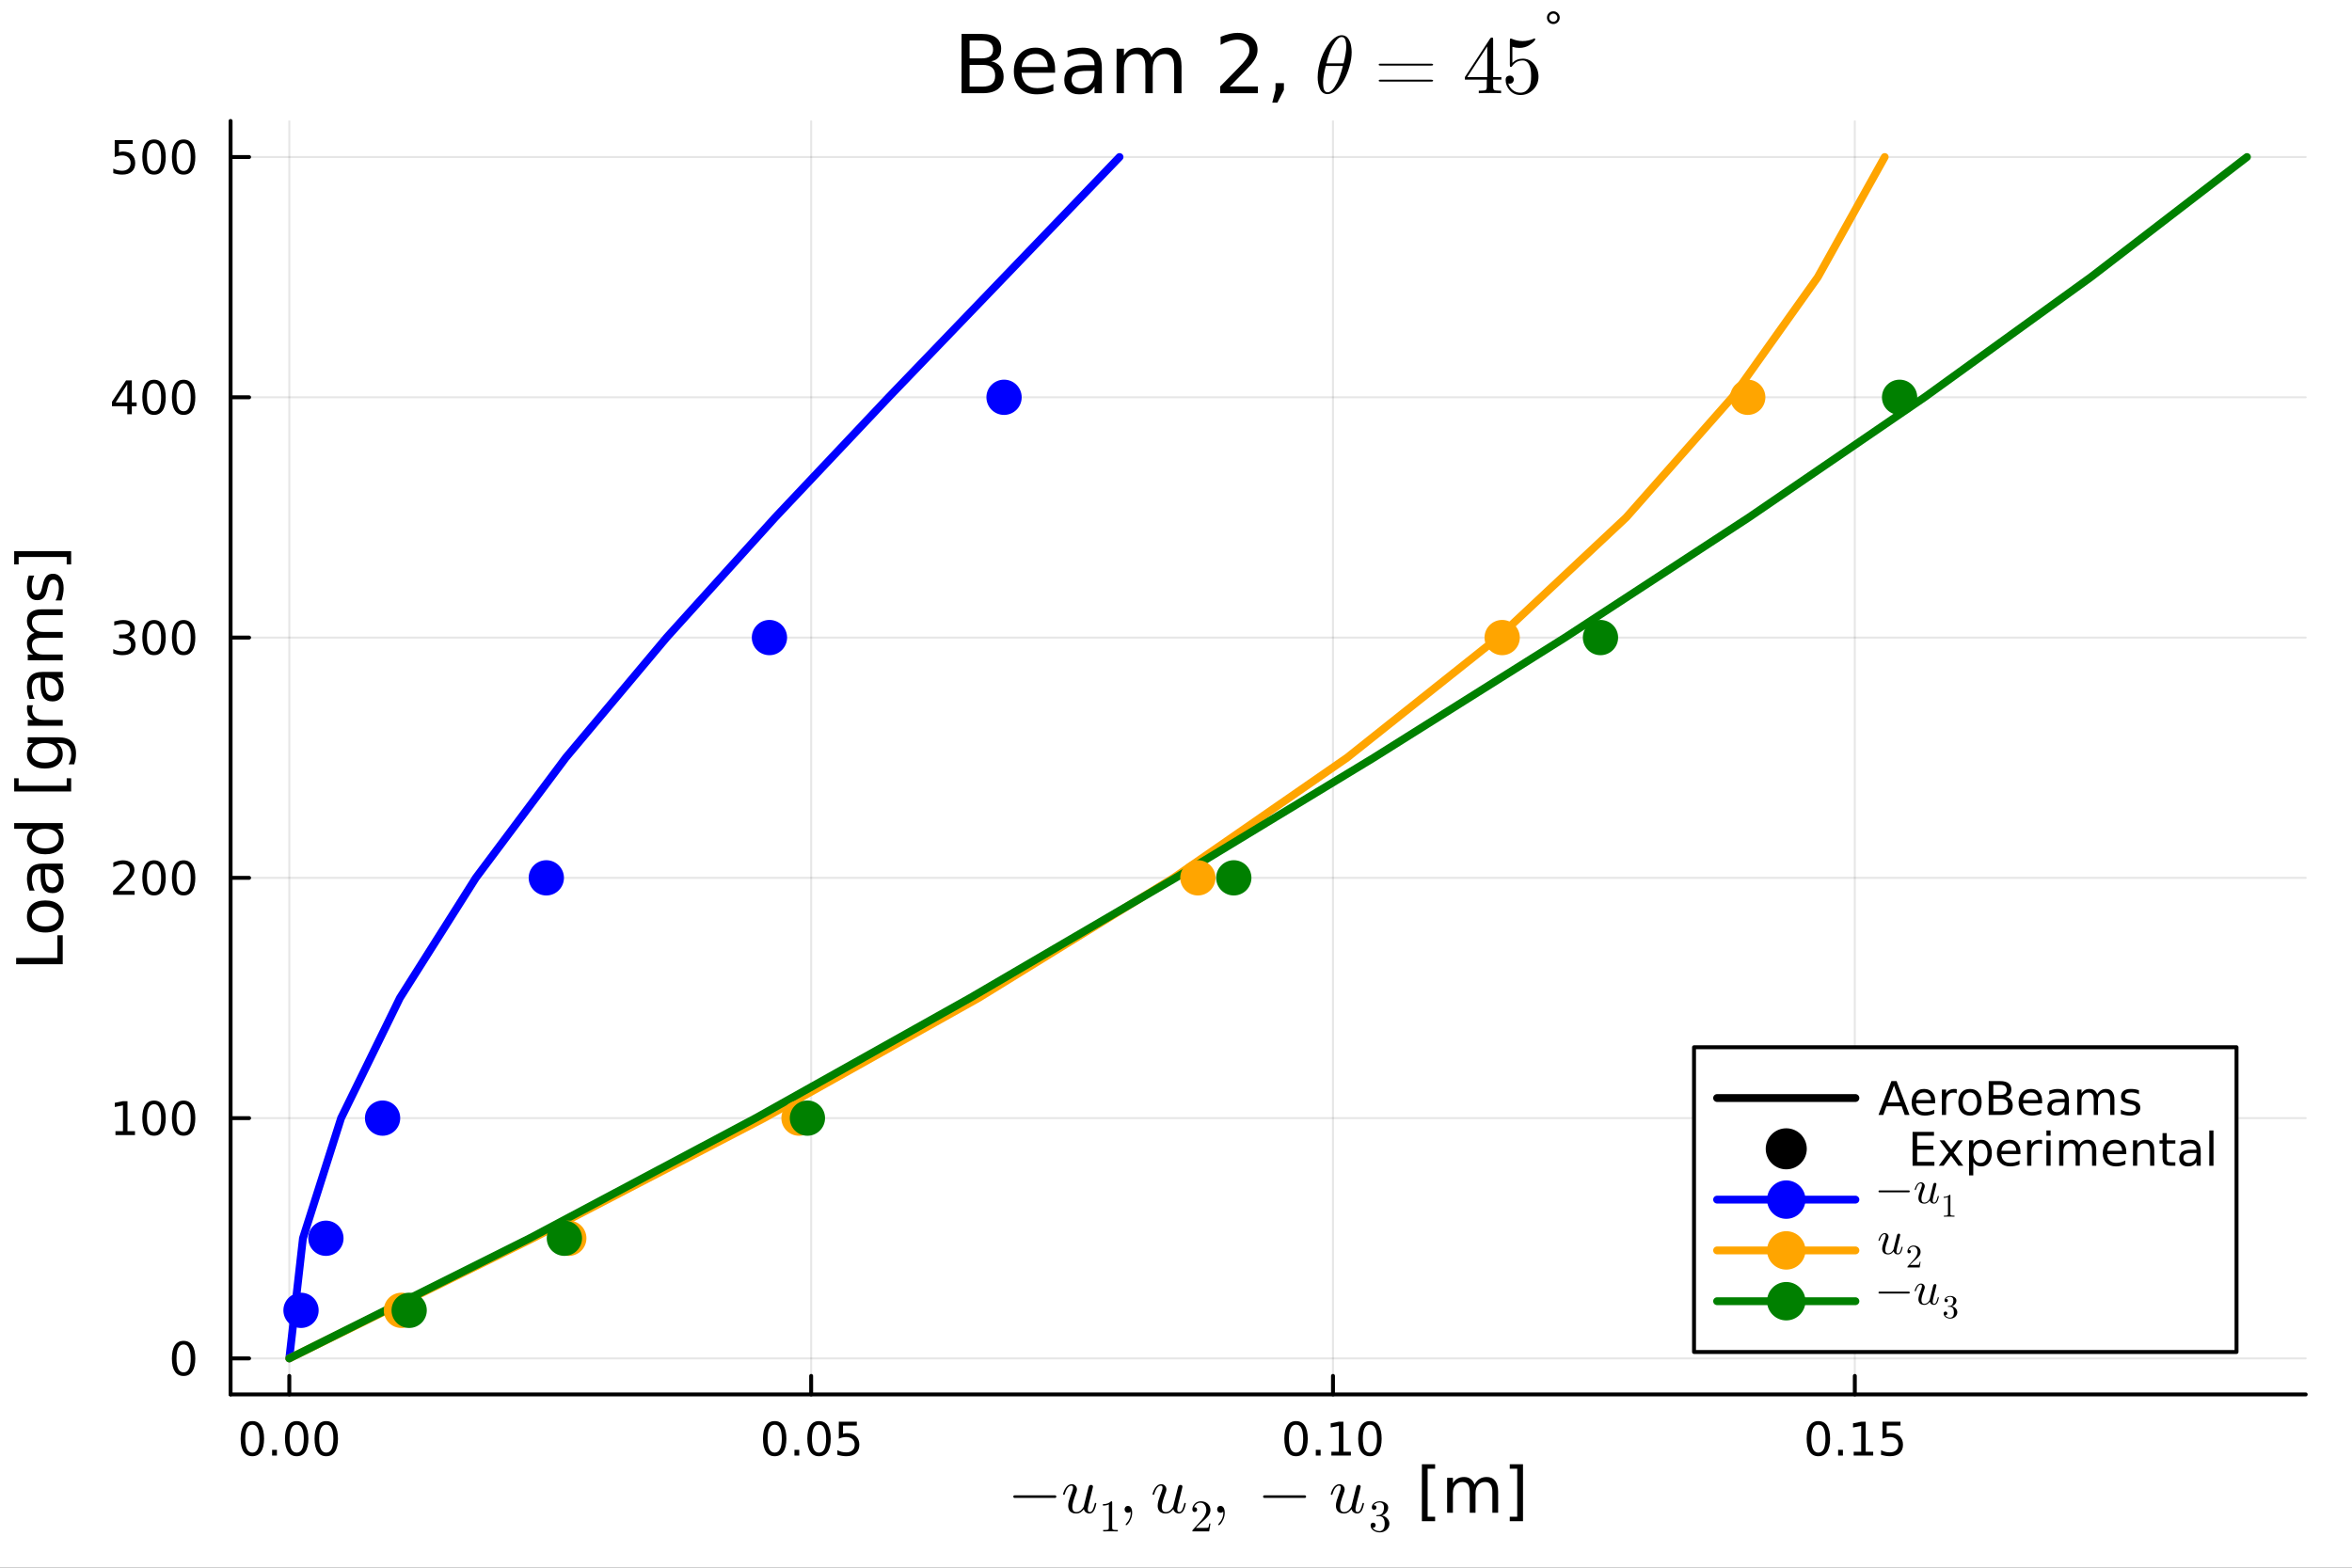 <?xml version="1.0" encoding="utf-8"?>
<svg xmlns="http://www.w3.org/2000/svg" xmlns:xlink="http://www.w3.org/1999/xlink" width="600" height="400" viewBox="0 0 2400 1600">
<rect x="0" y="0" width="2400" height="1600" fill="#333333" stroke="none"/>
<defs>
  <clipPath id="clip410">
    <rect x="0" y="0" width="2400" height="1600"/>
  </clipPath>
</defs>
<path clip-path="url(#clip410)" d="M0 1600 L2400 1600 L2400 0 L0 0  Z" fill="#ffffff" fill-rule="evenodd" fill-opacity="1"/>
<defs>
  <clipPath id="clip411">
    <rect x="480" y="0" width="1681" height="1600"/>
  </clipPath>
</defs>
<path clip-path="url(#clip410)" d="M235.283 1423.18 L2352.76 1423.18 L2352.76 123.472 L235.283 123.472  Z" fill="#ffffff" fill-rule="evenodd" fill-opacity="1"/>
<defs>
  <clipPath id="clip412">
    <rect x="235" y="123" width="2118" height="1301"/>
  </clipPath>
</defs>
<polyline clip-path="url(#clip412)" style="stroke:#000000; stroke-linecap:round; stroke-linejoin:round; stroke-width:2; stroke-opacity:0.1; fill:none" points="295.211,1423.18 295.211,123.472 "/>
<polyline clip-path="url(#clip412)" style="stroke:#000000; stroke-linecap:round; stroke-linejoin:round; stroke-width:2; stroke-opacity:0.1; fill:none" points="827.699,1423.18 827.699,123.472 "/>
<polyline clip-path="url(#clip412)" style="stroke:#000000; stroke-linecap:round; stroke-linejoin:round; stroke-width:2; stroke-opacity:0.1; fill:none" points="1360.19,1423.18 1360.19,123.472 "/>
<polyline clip-path="url(#clip412)" style="stroke:#000000; stroke-linecap:round; stroke-linejoin:round; stroke-width:2; stroke-opacity:0.1; fill:none" points="1892.67,1423.18 1892.67,123.472 "/>
<polyline clip-path="url(#clip412)" style="stroke:#000000; stroke-linecap:round; stroke-linejoin:round; stroke-width:2; stroke-opacity:0.1; fill:none" points="235.283,1386.4 2352.76,1386.4 "/>
<polyline clip-path="url(#clip412)" style="stroke:#000000; stroke-linecap:round; stroke-linejoin:round; stroke-width:2; stroke-opacity:0.1; fill:none" points="235.283,1141.17 2352.76,1141.17 "/>
<polyline clip-path="url(#clip412)" style="stroke:#000000; stroke-linecap:round; stroke-linejoin:round; stroke-width:2; stroke-opacity:0.1; fill:none" points="235.283,895.94 2352.76,895.94 "/>
<polyline clip-path="url(#clip412)" style="stroke:#000000; stroke-linecap:round; stroke-linejoin:round; stroke-width:2; stroke-opacity:0.1; fill:none" points="235.283,650.712 2352.76,650.712 "/>
<polyline clip-path="url(#clip412)" style="stroke:#000000; stroke-linecap:round; stroke-linejoin:round; stroke-width:2; stroke-opacity:0.1; fill:none" points="235.283,405.484 2352.76,405.484 "/>
<polyline clip-path="url(#clip412)" style="stroke:#000000; stroke-linecap:round; stroke-linejoin:round; stroke-width:2; stroke-opacity:0.1; fill:none" points="235.283,160.256 2352.76,160.256 "/>
<polyline clip-path="url(#clip410)" style="stroke:#000000; stroke-linecap:round; stroke-linejoin:round; stroke-width:4; stroke-opacity:1; fill:none" points="235.283,1423.18 2352.76,1423.18 "/>
<polyline clip-path="url(#clip410)" style="stroke:#000000; stroke-linecap:round; stroke-linejoin:round; stroke-width:4; stroke-opacity:1; fill:none" points="295.211,1423.18 295.211,1404.28 "/>
<polyline clip-path="url(#clip410)" style="stroke:#000000; stroke-linecap:round; stroke-linejoin:round; stroke-width:4; stroke-opacity:1; fill:none" points="827.699,1423.18 827.699,1404.28 "/>
<polyline clip-path="url(#clip410)" style="stroke:#000000; stroke-linecap:round; stroke-linejoin:round; stroke-width:4; stroke-opacity:1; fill:none" points="1360.19,1423.18 1360.19,1404.28 "/>
<polyline clip-path="url(#clip410)" style="stroke:#000000; stroke-linecap:round; stroke-linejoin:round; stroke-width:4; stroke-opacity:1; fill:none" points="1892.67,1423.18 1892.67,1404.28 "/>
<path clip-path="url(#clip410)" d="M257.515 1454.1 Q253.904 1454.1 252.075 1457.66 Q250.269 1461.2 250.269 1468.33 Q250.269 1475.44 252.075 1479.01 Q253.904 1482.55 257.515 1482.55 Q261.149 1482.55 262.955 1479.01 Q264.783 1475.44 264.783 1468.33 Q264.783 1461.2 262.955 1457.66 Q261.149 1454.1 257.515 1454.1 M257.515 1450.39 Q263.325 1450.39 266.38 1455 Q269.459 1459.58 269.459 1468.33 Q269.459 1477.06 266.38 1481.67 Q263.325 1486.25 257.515 1486.25 Q251.705 1486.25 248.626 1481.67 Q245.57 1477.06 245.57 1468.33 Q245.57 1459.58 248.626 1455 Q251.705 1450.39 257.515 1450.39 Z" fill="#000000" fill-rule="nonzero" fill-opacity="1" /><path clip-path="url(#clip410)" d="M277.677 1479.7 L282.561 1479.7 L282.561 1485.58 L277.677 1485.58 L277.677 1479.7 Z" fill="#000000" fill-rule="nonzero" fill-opacity="1" /><path clip-path="url(#clip410)" d="M302.746 1454.1 Q299.135 1454.1 297.306 1457.66 Q295.501 1461.2 295.501 1468.33 Q295.501 1475.44 297.306 1479.01 Q299.135 1482.55 302.746 1482.55 Q306.38 1482.55 308.186 1479.01 Q310.014 1475.44 310.014 1468.33 Q310.014 1461.2 308.186 1457.66 Q306.38 1454.1 302.746 1454.1 M302.746 1450.39 Q308.556 1450.39 311.612 1455 Q314.69 1459.58 314.69 1468.33 Q314.69 1477.06 311.612 1481.67 Q308.556 1486.25 302.746 1486.25 Q296.936 1486.25 293.857 1481.67 Q290.802 1477.06 290.802 1468.33 Q290.802 1459.58 293.857 1455 Q296.936 1450.39 302.746 1450.39 Z" fill="#000000" fill-rule="nonzero" fill-opacity="1" /><path clip-path="url(#clip410)" d="M332.908 1454.1 Q329.297 1454.1 327.468 1457.66 Q325.663 1461.2 325.663 1468.33 Q325.663 1475.44 327.468 1479.01 Q329.297 1482.55 332.908 1482.55 Q336.542 1482.55 338.348 1479.01 Q340.176 1475.44 340.176 1468.33 Q340.176 1461.2 338.348 1457.66 Q336.542 1454.1 332.908 1454.1 M332.908 1450.39 Q338.718 1450.39 341.774 1455 Q344.852 1459.58 344.852 1468.33 Q344.852 1477.06 341.774 1481.67 Q338.718 1486.25 332.908 1486.25 Q327.098 1486.25 324.019 1481.67 Q320.964 1477.06 320.964 1468.33 Q320.964 1459.58 324.019 1455 Q327.098 1450.39 332.908 1450.39 Z" fill="#000000" fill-rule="nonzero" fill-opacity="1" /><path clip-path="url(#clip410)" d="M790.5 1454.1 Q786.889 1454.1 785.06 1457.66 Q783.255 1461.2 783.255 1468.33 Q783.255 1475.44 785.06 1479.01 Q786.889 1482.55 790.5 1482.55 Q794.134 1482.55 795.94 1479.01 Q797.769 1475.44 797.769 1468.33 Q797.769 1461.2 795.94 1457.66 Q794.134 1454.1 790.5 1454.1 M790.5 1450.39 Q796.31 1450.39 799.366 1455 Q802.445 1459.58 802.445 1468.33 Q802.445 1477.06 799.366 1481.67 Q796.31 1486.25 790.5 1486.25 Q784.69 1486.25 781.611 1481.67 Q778.556 1477.06 778.556 1468.33 Q778.556 1459.58 781.611 1455 Q784.69 1450.39 790.5 1450.39 Z" fill="#000000" fill-rule="nonzero" fill-opacity="1" /><path clip-path="url(#clip410)" d="M810.662 1479.7 L815.546 1479.7 L815.546 1485.58 L810.662 1485.58 L810.662 1479.7 Z" fill="#000000" fill-rule="nonzero" fill-opacity="1" /><path clip-path="url(#clip410)" d="M835.731 1454.1 Q832.12 1454.1 830.292 1457.66 Q828.486 1461.2 828.486 1468.33 Q828.486 1475.44 830.292 1479.01 Q832.12 1482.55 835.731 1482.55 Q839.366 1482.55 841.171 1479.01 Q843 1475.44 843 1468.33 Q843 1461.2 841.171 1457.66 Q839.366 1454.1 835.731 1454.1 M835.731 1450.39 Q841.542 1450.39 844.597 1455 Q847.676 1459.58 847.676 1468.33 Q847.676 1477.06 844.597 1481.67 Q841.542 1486.25 835.731 1486.25 Q829.921 1486.25 826.843 1481.67 Q823.787 1477.06 823.787 1468.33 Q823.787 1459.58 826.843 1455 Q829.921 1450.39 835.731 1450.39 Z" fill="#000000" fill-rule="nonzero" fill-opacity="1" /><path clip-path="url(#clip410)" d="M855.94 1451.02 L874.296 1451.02 L874.296 1454.96 L860.222 1454.96 L860.222 1463.43 Q861.241 1463.08 862.259 1462.92 Q863.278 1462.73 864.296 1462.73 Q870.083 1462.73 873.463 1465.9 Q876.842 1469.08 876.842 1474.49 Q876.842 1480.07 873.37 1483.17 Q869.898 1486.25 863.579 1486.25 Q861.403 1486.25 859.134 1485.88 Q856.889 1485.51 854.481 1484.77 L854.481 1480.07 Q856.565 1481.2 858.787 1481.76 Q861.009 1482.32 863.486 1482.32 Q867.491 1482.32 869.828 1480.21 Q872.166 1478.1 872.166 1474.49 Q872.166 1470.88 869.828 1468.77 Q867.491 1466.67 863.486 1466.67 Q861.611 1466.67 859.736 1467.08 Q857.884 1467.5 855.94 1468.38 L855.94 1451.02 Z" fill="#000000" fill-rule="nonzero" fill-opacity="1" /><path clip-path="url(#clip410)" d="M1322.49 1454.1 Q1318.88 1454.1 1317.05 1457.66 Q1315.24 1461.2 1315.24 1468.33 Q1315.24 1475.44 1317.05 1479.01 Q1318.88 1482.55 1322.49 1482.55 Q1326.12 1482.55 1327.93 1479.01 Q1329.76 1475.44 1329.76 1468.33 Q1329.76 1461.2 1327.93 1457.66 Q1326.12 1454.1 1322.49 1454.1 M1322.49 1450.39 Q1328.3 1450.39 1331.36 1455 Q1334.43 1459.58 1334.43 1468.33 Q1334.43 1477.06 1331.36 1481.67 Q1328.3 1486.25 1322.49 1486.25 Q1316.68 1486.25 1313.6 1481.67 Q1310.55 1477.06 1310.55 1468.33 Q1310.55 1459.58 1313.6 1455 Q1316.68 1450.39 1322.49 1450.39 Z" fill="#000000" fill-rule="nonzero" fill-opacity="1" /><path clip-path="url(#clip410)" d="M1342.65 1479.7 L1347.54 1479.7 L1347.54 1485.58 L1342.65 1485.58 L1342.65 1479.7 Z" fill="#000000" fill-rule="nonzero" fill-opacity="1" /><path clip-path="url(#clip410)" d="M1358.53 1481.64 L1366.17 1481.64 L1366.17 1455.28 L1357.86 1456.95 L1357.86 1452.69 L1366.12 1451.02 L1370.8 1451.02 L1370.8 1481.64 L1378.44 1481.64 L1378.44 1485.58 L1358.53 1485.58 L1358.53 1481.64 Z" fill="#000000" fill-rule="nonzero" fill-opacity="1" /><path clip-path="url(#clip410)" d="M1397.88 1454.1 Q1394.27 1454.1 1392.44 1457.66 Q1390.64 1461.2 1390.64 1468.33 Q1390.64 1475.44 1392.44 1479.01 Q1394.27 1482.55 1397.88 1482.55 Q1401.52 1482.55 1403.32 1479.01 Q1405.15 1475.44 1405.15 1468.33 Q1405.15 1461.2 1403.32 1457.66 Q1401.52 1454.1 1397.88 1454.1 M1397.88 1450.39 Q1403.69 1450.39 1406.75 1455 Q1409.83 1459.58 1409.83 1468.33 Q1409.83 1477.06 1406.75 1481.67 Q1403.69 1486.25 1397.88 1486.25 Q1392.07 1486.25 1388.99 1481.67 Q1385.94 1477.06 1385.94 1468.33 Q1385.94 1459.58 1388.99 1455 Q1392.07 1450.39 1397.88 1450.39 Z" fill="#000000" fill-rule="nonzero" fill-opacity="1" /><path clip-path="url(#clip410)" d="M1855.48 1454.1 Q1851.86 1454.1 1850.04 1457.66 Q1848.23 1461.2 1848.23 1468.33 Q1848.23 1475.44 1850.04 1479.01 Q1851.86 1482.55 1855.48 1482.55 Q1859.11 1482.55 1860.92 1479.01 Q1862.74 1475.44 1862.74 1468.33 Q1862.74 1461.2 1860.92 1457.66 Q1859.11 1454.1 1855.48 1454.1 M1855.48 1450.39 Q1861.29 1450.39 1864.34 1455 Q1867.42 1459.58 1867.42 1468.33 Q1867.42 1477.06 1864.34 1481.67 Q1861.29 1486.25 1855.48 1486.25 Q1849.67 1486.25 1846.59 1481.67 Q1843.53 1477.06 1843.53 1468.33 Q1843.53 1459.58 1846.59 1455 Q1849.67 1450.39 1855.48 1450.39 Z" fill="#000000" fill-rule="nonzero" fill-opacity="1" /><path clip-path="url(#clip410)" d="M1875.64 1479.7 L1880.52 1479.7 L1880.52 1485.58 L1875.64 1485.58 L1875.64 1479.7 Z" fill="#000000" fill-rule="nonzero" fill-opacity="1" /><path clip-path="url(#clip410)" d="M1891.52 1481.64 L1899.16 1481.64 L1899.16 1455.28 L1890.85 1456.95 L1890.85 1452.69 L1899.11 1451.02 L1903.79 1451.02 L1903.79 1481.64 L1911.42 1481.64 L1911.42 1485.58 L1891.52 1485.58 L1891.52 1481.64 Z" fill="#000000" fill-rule="nonzero" fill-opacity="1" /><path clip-path="url(#clip410)" d="M1920.92 1451.02 L1939.27 1451.02 L1939.27 1454.96 L1925.2 1454.96 L1925.2 1463.43 Q1926.22 1463.08 1927.23 1462.92 Q1928.25 1462.73 1929.27 1462.73 Q1935.06 1462.73 1938.44 1465.9 Q1941.82 1469.08 1941.82 1474.49 Q1941.82 1480.07 1938.35 1483.17 Q1934.87 1486.25 1928.55 1486.25 Q1926.38 1486.25 1924.11 1485.88 Q1921.86 1485.51 1919.46 1484.77 L1919.46 1480.07 Q1921.54 1481.2 1923.76 1481.76 Q1925.98 1482.32 1928.46 1482.32 Q1932.47 1482.32 1934.8 1480.21 Q1937.14 1478.1 1937.14 1474.49 Q1937.14 1470.88 1934.8 1468.77 Q1932.47 1466.67 1928.46 1466.67 Q1926.59 1466.67 1924.71 1467.08 Q1922.86 1467.5 1920.92 1468.38 L1920.92 1451.02 Z" fill="#000000" fill-rule="nonzero" fill-opacity="1" /><path clip-path="url(#clip410)" d="M1077.51 1526.54 Q1077.9 1526.92 1077.9 1527.47 Q1077.9 1528.02 1077.51 1528.41 Q1077.12 1528.79 1076.58 1528.79 L1035.29 1528.79 Q1034.74 1528.79 1034.35 1528.41 Q1033.97 1528.02 1033.97 1527.47 Q1033.97 1526.92 1034.35 1526.54 Q1034.74 1526.15 1035.29 1526.15 L1076.58 1526.15 Q1077.12 1526.15 1077.51 1526.54 Z" fill="#000000" fill-rule="nonzero" fill-opacity="1" /><path clip-path="url(#clip410)" d="M1118.7 1534.52 Q1117.86 1538.68 1116.73 1541.06 Q1114.9 1544.7 1111.84 1544.7 Q1109.71 1544.7 1108.1 1543.51 Q1106.52 1542.29 1105.97 1540.26 Q1105.36 1541.06 1104.81 1541.61 Q1104.3 1542.16 1103.3 1542.99 Q1102.3 1543.8 1100.95 1544.25 Q1099.63 1544.7 1098.12 1544.7 Q1096.96 1544.7 1095.89 1544.48 Q1094.83 1544.28 1093.7 1543.74 Q1092.61 1543.16 1091.8 1542.29 Q1091.03 1541.42 1090.52 1540 Q1090 1538.58 1090 1536.78 Q1090 1534.52 1090.87 1531.46 Q1091.77 1528.41 1093.83 1522.93 Q1094.96 1520.03 1094.96 1518.42 Q1094.96 1517.68 1094.8 1517.2 Q1094.64 1516.71 1094.32 1516.55 Q1094.03 1516.36 1093.83 1516.33 Q1093.64 1516.26 1093.32 1516.26 Q1091.32 1516.26 1089.58 1518.29 Q1087.84 1520.32 1086.65 1524.44 Q1086.39 1525.25 1086.23 1525.44 Q1086.07 1525.64 1085.59 1525.64 Q1084.78 1525.6 1084.78 1524.96 Q1084.78 1524.7 1085.07 1523.7 Q1085.36 1522.67 1086.04 1521.16 Q1086.75 1519.61 1087.71 1518.23 Q1088.68 1516.81 1090.19 1515.81 Q1091.74 1514.81 1093.51 1514.81 Q1095.93 1514.81 1097.41 1516.39 Q1098.92 1517.94 1098.92 1520.23 Q1098.92 1521.64 1097.79 1524.38 Q1094.22 1533.88 1094.22 1537.84 Q1094.22 1543.22 1098.31 1543.22 Q1099.66 1543.22 1100.92 1542.67 Q1102.21 1542.13 1103.04 1541.35 Q1103.88 1540.58 1104.52 1539.74 Q1105.2 1538.9 1105.49 1538.36 Q1105.81 1537.81 1105.85 1537.68 L1110.77 1517.84 Q1110.97 1517.07 1111.32 1516.55 Q1111.71 1516.01 1112.16 1515.81 Q1112.61 1515.62 1112.87 1515.59 Q1113.12 1515.52 1113.35 1515.52 Q1114.15 1515.52 1114.7 1516.01 Q1115.28 1516.49 1115.28 1517.33 Q1115.28 1517.49 1115.09 1518.26 Q1114.93 1519 1114.67 1520.1 Q1114.41 1521.16 1114.28 1521.74 Q1113.25 1525.8 1113.16 1526.22 L1111.32 1533.33 Q1111.22 1533.75 1110.9 1535.1 Q1110.61 1536.46 1110.45 1537.17 Q1110.29 1537.84 1110.13 1538.78 Q1110 1539.68 1110 1540.19 Q1110 1541.8 1110.48 1542.51 Q1110.97 1543.22 1112.03 1543.22 Q1113.03 1543.22 1113.8 1542.54 Q1114.61 1541.84 1115.22 1540.48 Q1115.83 1539.1 1116.18 1537.97 Q1116.54 1536.84 1116.99 1535.07 Q1117.15 1534.3 1117.28 1534.11 Q1117.44 1533.88 1117.89 1533.88 Q1118.7 1533.88 1118.7 1534.52 Z" fill="#000000" fill-rule="nonzero" fill-opacity="1" /><path clip-path="url(#clip410)" d="M1125.4 1536.62 L1125.4 1535.17 Q1130.95 1535.17 1133.81 1532.22 Q1134.6 1532.22 1134.73 1532.4 Q1134.87 1532.58 1134.87 1533.42 L1134.87 1559.32 Q1134.87 1560.69 1135.55 1561.12 Q1136.22 1561.55 1139.18 1561.55 L1140.64 1561.55 L1140.64 1562.97 Q1139.02 1562.84 1133.16 1562.84 Q1127.29 1562.84 1125.69 1562.97 L1125.69 1561.55 L1127.16 1561.55 Q1130.07 1561.55 1130.77 1561.15 Q1131.47 1560.72 1131.47 1559.32 L1131.47 1535.4 Q1129.05 1536.62 1125.4 1536.62 Z" fill="#000000" fill-rule="nonzero" fill-opacity="1" /><path clip-path="url(#clip410)" d="M1148.47 1542.9 Q1147.53 1541.84 1147.53 1540.45 Q1147.53 1539.07 1148.44 1538.03 Q1149.37 1536.97 1151.05 1536.97 Q1153.01 1536.97 1154.14 1538.87 Q1155.26 1540.74 1155.26 1543.9 Q1155.26 1547.31 1153.88 1550.47 Q1152.49 1553.65 1151.14 1555.17 Q1149.79 1556.68 1149.24 1556.68 Q1148.6 1556.68 1148.6 1555.97 Q1148.6 1555.72 1149.05 1555.23 Q1153.78 1550.14 1153.81 1543.9 Q1153.81 1542.9 1153.69 1542.9 L1153.52 1543.03 Q1152.4 1543.96 1151.05 1543.96 Q1149.4 1543.96 1148.47 1542.9 Z" fill="#000000" fill-rule="nonzero" fill-opacity="1" /><path clip-path="url(#clip410)" d="M1209.99 1534.52 Q1209.16 1538.68 1208.03 1541.06 Q1206.19 1544.7 1203.13 1544.7 Q1201.01 1544.7 1199.4 1543.51 Q1197.82 1542.29 1197.27 1540.26 Q1196.66 1541.06 1196.11 1541.61 Q1195.6 1542.16 1194.6 1542.99 Q1193.6 1543.8 1192.25 1544.25 Q1190.93 1544.7 1189.41 1544.7 Q1188.25 1544.7 1187.19 1544.48 Q1186.13 1544.28 1185 1543.74 Q1183.91 1543.16 1183.1 1542.29 Q1182.33 1541.42 1181.81 1540 Q1181.3 1538.58 1181.3 1536.78 Q1181.3 1534.52 1182.17 1531.46 Q1183.07 1528.41 1185.13 1522.93 Q1186.26 1520.03 1186.26 1518.42 Q1186.26 1517.68 1186.1 1517.2 Q1185.93 1516.71 1185.61 1516.55 Q1185.32 1516.36 1185.13 1516.33 Q1184.94 1516.26 1184.61 1516.26 Q1182.62 1516.26 1180.88 1518.29 Q1179.14 1520.32 1177.95 1524.44 Q1177.69 1525.25 1177.53 1525.44 Q1177.37 1525.64 1176.88 1525.64 Q1176.08 1525.6 1176.08 1524.96 Q1176.08 1524.7 1176.37 1523.7 Q1176.66 1522.67 1177.34 1521.16 Q1178.04 1519.61 1179.01 1518.23 Q1179.98 1516.81 1181.49 1515.81 Q1183.04 1514.81 1184.81 1514.81 Q1187.22 1514.81 1188.7 1516.39 Q1190.22 1517.94 1190.22 1520.23 Q1190.22 1521.64 1189.09 1524.38 Q1185.52 1533.88 1185.52 1537.84 Q1185.52 1543.22 1189.61 1543.22 Q1190.96 1543.22 1192.21 1542.67 Q1193.5 1542.13 1194.34 1541.35 Q1195.18 1540.58 1195.82 1539.74 Q1196.5 1538.9 1196.79 1538.36 Q1197.11 1537.81 1197.14 1537.68 L1202.07 1517.84 Q1202.26 1517.07 1202.62 1516.55 Q1203 1516.01 1203.45 1515.81 Q1203.91 1515.62 1204.16 1515.59 Q1204.42 1515.52 1204.65 1515.52 Q1205.45 1515.52 1206 1516.01 Q1206.58 1516.49 1206.58 1517.33 Q1206.58 1517.49 1206.39 1518.26 Q1206.22 1519 1205.97 1520.1 Q1205.71 1521.16 1205.58 1521.74 Q1204.55 1525.8 1204.45 1526.22 L1202.62 1533.33 Q1202.52 1533.75 1202.2 1535.1 Q1201.91 1536.46 1201.75 1537.17 Q1201.59 1537.84 1201.43 1538.78 Q1201.3 1539.68 1201.3 1540.19 Q1201.3 1541.8 1201.78 1542.51 Q1202.26 1543.22 1203.33 1543.22 Q1204.32 1543.22 1205.1 1542.54 Q1205.9 1541.84 1206.51 1540.48 Q1207.13 1539.1 1207.48 1537.97 Q1207.83 1536.84 1208.29 1535.07 Q1208.45 1534.3 1208.58 1534.11 Q1208.74 1533.88 1209.19 1533.88 Q1209.99 1533.88 1209.99 1534.52 Z" fill="#000000" fill-rule="nonzero" fill-opacity="1" /><path clip-path="url(#clip410)" d="M1216.7 1562.97 Q1216.7 1562.14 1216.77 1561.89 Q1216.86 1561.64 1217.22 1561.26 L1226.08 1551.38 Q1230.92 1545.93 1230.92 1541.17 Q1230.92 1538.08 1229.3 1535.87 Q1227.7 1533.66 1224.75 1533.66 Q1222.72 1533.66 1221 1534.9 Q1219.29 1536.14 1218.5 1538.35 Q1218.64 1538.31 1219.11 1538.31 Q1220.26 1538.31 1220.89 1539.03 Q1221.54 1539.75 1221.54 1540.72 Q1221.54 1541.96 1220.73 1542.57 Q1219.94 1543.16 1219.16 1543.16 Q1218.84 1543.16 1218.41 1543.09 Q1218.01 1543.02 1217.35 1542.39 Q1216.7 1541.74 1216.7 1540.59 Q1216.7 1537.36 1219.13 1534.79 Q1221.59 1532.22 1225.33 1532.22 Q1229.57 1532.22 1232.34 1534.75 Q1235.14 1537.25 1235.14 1541.17 Q1235.14 1542.55 1234.71 1543.81 Q1234.3 1545.05 1233.74 1546.02 Q1233.2 1546.99 1231.71 1548.54 Q1230.22 1550.1 1229.03 1551.2 Q1227.83 1552.31 1225.15 1554.65 L1220.26 1559.41 L1228.58 1559.41 Q1232.64 1559.41 1232.95 1559.05 Q1233.4 1558.4 1233.97 1554.95 L1235.14 1554.95 L1233.83 1562.97 L1216.7 1562.97 Z" fill="#000000" fill-rule="nonzero" fill-opacity="1" /><path clip-path="url(#clip410)" d="M1242.93 1542.9 Q1241.99 1541.84 1241.99 1540.45 Q1241.99 1539.07 1242.89 1538.03 Q1243.83 1536.97 1245.5 1536.97 Q1247.47 1536.97 1248.59 1538.87 Q1249.72 1540.74 1249.72 1543.9 Q1249.72 1547.31 1248.34 1550.47 Q1246.95 1553.65 1245.6 1555.17 Q1244.25 1556.68 1243.7 1556.68 Q1243.06 1556.68 1243.06 1555.97 Q1243.06 1555.72 1243.51 1555.23 Q1248.24 1550.14 1248.27 1543.9 Q1248.27 1542.9 1248.14 1542.9 L1247.98 1543.03 Q1246.86 1543.96 1245.5 1543.96 Q1243.86 1543.96 1242.93 1542.9 Z" fill="#000000" fill-rule="nonzero" fill-opacity="1" /><path clip-path="url(#clip410)" d="M1332.38 1526.54 Q1332.77 1526.92 1332.77 1527.47 Q1332.77 1528.02 1332.38 1528.41 Q1332 1528.79 1331.45 1528.79 L1290.16 1528.79 Q1289.61 1528.79 1289.23 1528.41 Q1288.84 1528.02 1288.84 1527.47 Q1288.84 1526.92 1289.23 1526.54 Q1289.61 1526.15 1290.16 1526.15 L1331.45 1526.15 Q1332 1526.15 1332.38 1526.54 Z" fill="#000000" fill-rule="nonzero" fill-opacity="1" /><path clip-path="url(#clip410)" d="M1391.87 1534.52 Q1391.03 1538.68 1389.91 1541.06 Q1388.07 1544.7 1385.01 1544.7 Q1382.88 1544.7 1381.27 1543.51 Q1379.7 1542.29 1379.15 1540.26 Q1378.54 1541.06 1377.99 1541.61 Q1377.47 1542.16 1376.48 1542.99 Q1375.48 1543.8 1374.12 1544.25 Q1372.8 1544.7 1371.29 1544.7 Q1370.13 1544.7 1369.07 1544.48 Q1368.01 1544.28 1366.88 1543.74 Q1365.78 1543.16 1364.98 1542.29 Q1364.21 1541.42 1363.69 1540 Q1363.17 1538.58 1363.17 1536.78 Q1363.17 1534.52 1364.04 1531.46 Q1364.95 1528.41 1367.01 1522.93 Q1368.13 1520.03 1368.13 1518.42 Q1368.13 1517.68 1367.97 1517.2 Q1367.81 1516.71 1367.49 1516.55 Q1367.2 1516.36 1367.01 1516.33 Q1366.81 1516.26 1366.49 1516.26 Q1364.49 1516.26 1362.76 1518.29 Q1361.02 1520.32 1359.83 1524.44 Q1359.57 1525.25 1359.41 1525.44 Q1359.25 1525.64 1358.76 1525.64 Q1357.96 1525.6 1357.96 1524.96 Q1357.96 1524.7 1358.25 1523.7 Q1358.54 1522.67 1359.21 1521.16 Q1359.92 1519.61 1360.89 1518.23 Q1361.85 1516.81 1363.37 1515.81 Q1364.91 1514.81 1366.68 1514.81 Q1369.1 1514.81 1370.58 1516.39 Q1372.1 1517.94 1372.1 1520.23 Q1372.1 1521.64 1370.97 1524.38 Q1367.39 1533.88 1367.39 1537.84 Q1367.39 1543.22 1371.48 1543.22 Q1372.84 1543.22 1374.09 1542.67 Q1375.38 1542.13 1376.22 1541.35 Q1377.06 1540.58 1377.7 1539.74 Q1378.38 1538.9 1378.67 1538.36 Q1378.99 1537.81 1379.02 1537.68 L1383.95 1517.84 Q1384.14 1517.07 1384.49 1516.55 Q1384.88 1516.01 1385.33 1515.81 Q1385.78 1515.62 1386.04 1515.59 Q1386.3 1515.52 1386.52 1515.52 Q1387.33 1515.52 1387.88 1516.01 Q1388.46 1516.49 1388.46 1517.33 Q1388.46 1517.49 1388.26 1518.26 Q1388.1 1519 1387.84 1520.1 Q1387.59 1521.16 1387.46 1521.74 Q1386.43 1525.8 1386.33 1526.22 L1384.49 1533.33 Q1384.4 1533.75 1384.08 1535.1 Q1383.79 1536.46 1383.63 1537.17 Q1383.46 1537.84 1383.3 1538.78 Q1383.17 1539.68 1383.17 1540.19 Q1383.17 1541.8 1383.66 1542.51 Q1384.14 1543.22 1385.2 1543.22 Q1386.2 1543.22 1386.97 1542.54 Q1387.78 1541.84 1388.39 1540.48 Q1389 1539.1 1389.36 1537.97 Q1389.71 1536.84 1390.16 1535.07 Q1390.32 1534.3 1390.45 1534.11 Q1390.61 1533.88 1391.06 1533.88 Q1391.87 1533.88 1391.87 1534.52 Z" fill="#000000" fill-rule="nonzero" fill-opacity="1" /><path clip-path="url(#clip410)" d="M1398.58 1556.75 Q1398.58 1555.37 1399.36 1554.72 Q1400.15 1554.07 1401.17 1554.07 Q1402.23 1554.07 1402.97 1554.77 Q1403.74 1555.44 1403.74 1556.64 Q1403.74 1557.92 1402.84 1558.64 Q1401.96 1559.36 1400.69 1559.18 Q1401.8 1561.03 1403.83 1561.87 Q1405.88 1562.7 1407.77 1562.7 Q1409.76 1562.7 1411.36 1560.99 Q1412.98 1559.27 1412.98 1555.08 Q1412.98 1551.52 1411.58 1549.47 Q1410.21 1547.42 1407.48 1547.42 L1405.45 1547.42 Q1404.75 1547.42 1404.55 1547.35 Q1404.35 1547.28 1404.35 1546.9 Q1404.35 1546.45 1405.05 1546.36 Q1405.74 1546.36 1406.85 1546.22 Q1409.53 1546.13 1410.95 1543.81 Q1412.24 1541.64 1412.24 1538.56 Q1412.24 1535.74 1410.88 1534.57 Q1409.55 1533.37 1407.82 1533.37 Q1406.2 1533.37 1404.41 1534.05 Q1402.63 1534.72 1401.66 1536.23 Q1404.53 1536.23 1404.53 1538.56 Q1404.53 1539.57 1403.87 1540.25 Q1403.24 1540.9 1402.18 1540.9 Q1401.17 1540.9 1400.49 1540.27 Q1399.82 1539.62 1399.82 1538.51 Q1399.82 1535.87 1402.16 1534.05 Q1404.53 1532.22 1408 1532.22 Q1411.43 1532.22 1413.95 1534.03 Q1416.5 1535.83 1416.5 1538.6 Q1416.5 1541.33 1414.69 1543.56 Q1412.89 1545.79 1410.03 1546.72 Q1413.54 1547.42 1415.64 1549.81 Q1417.74 1552.17 1417.74 1555.08 Q1417.74 1558.69 1414.9 1561.35 Q1412.06 1563.99 1407.91 1563.99 Q1404.08 1563.99 1401.33 1561.91 Q1398.58 1559.84 1398.58 1556.75 Z" fill="#000000" fill-rule="nonzero" fill-opacity="1" /><path clip-path="url(#clip410)" d="M1450.91 1494.44 L1464.41 1494.44 L1464.41 1498.99 L1456.77 1498.99 L1456.77 1548 L1464.41 1548 L1464.41 1552.55 L1450.91 1552.55 L1450.91 1494.44 Z" fill="#000000" fill-rule="nonzero" fill-opacity="1" /><path clip-path="url(#clip410)" d="M1504.64 1515.16 Q1506.84 1511.21 1509.89 1509.33 Q1512.95 1507.45 1517.09 1507.45 Q1522.66 1507.45 1525.68 1511.37 Q1528.7 1515.25 1528.7 1522.44 L1528.7 1543.96 L1522.81 1543.96 L1522.81 1522.64 Q1522.81 1517.51 1521 1515.03 Q1519.19 1512.55 1515.46 1512.55 Q1510.91 1512.55 1508.27 1515.57 Q1505.63 1518.59 1505.63 1523.81 L1505.63 1543.96 L1499.74 1543.96 L1499.74 1522.64 Q1499.74 1517.48 1497.92 1515.03 Q1496.11 1512.55 1492.32 1512.55 Q1487.84 1512.55 1485.19 1515.6 Q1482.55 1518.63 1482.55 1523.81 L1482.55 1543.96 L1476.66 1543.96 L1476.66 1508.31 L1482.55 1508.31 L1482.55 1513.85 Q1484.56 1510.57 1487.36 1509.01 Q1490.16 1507.45 1494.01 1507.45 Q1497.89 1507.45 1500.6 1509.43 Q1503.34 1511.4 1504.64 1515.16 Z" fill="#000000" fill-rule="nonzero" fill-opacity="1" /><path clip-path="url(#clip410)" d="M1554.07 1494.44 L1554.07 1552.55 L1540.57 1552.55 L1540.57 1548 L1548.18 1548 L1548.18 1498.99 L1540.57 1498.99 L1540.57 1494.44 L1554.07 1494.44 Z" fill="#000000" fill-rule="nonzero" fill-opacity="1" /><polyline clip-path="url(#clip410)" style="stroke:#000000; stroke-linecap:round; stroke-linejoin:round; stroke-width:4; stroke-opacity:1; fill:none" points="235.283,1423.18 235.283,123.472 "/>
<polyline clip-path="url(#clip410)" style="stroke:#000000; stroke-linecap:round; stroke-linejoin:round; stroke-width:4; stroke-opacity:1; fill:none" points="235.283,1386.4 254.18,1386.4 "/>
<polyline clip-path="url(#clip410)" style="stroke:#000000; stroke-linecap:round; stroke-linejoin:round; stroke-width:4; stroke-opacity:1; fill:none" points="235.283,1141.17 254.18,1141.17 "/>
<polyline clip-path="url(#clip410)" style="stroke:#000000; stroke-linecap:round; stroke-linejoin:round; stroke-width:4; stroke-opacity:1; fill:none" points="235.283,895.94 254.18,895.94 "/>
<polyline clip-path="url(#clip410)" style="stroke:#000000; stroke-linecap:round; stroke-linejoin:round; stroke-width:4; stroke-opacity:1; fill:none" points="235.283,650.712 254.18,650.712 "/>
<polyline clip-path="url(#clip410)" style="stroke:#000000; stroke-linecap:round; stroke-linejoin:round; stroke-width:4; stroke-opacity:1; fill:none" points="235.283,405.484 254.18,405.484 "/>
<polyline clip-path="url(#clip410)" style="stroke:#000000; stroke-linecap:round; stroke-linejoin:round; stroke-width:4; stroke-opacity:1; fill:none" points="235.283,160.256 254.18,160.256 "/>
<path clip-path="url(#clip410)" d="M187.338 1372.19 Q183.727 1372.19 181.899 1375.76 Q180.093 1379.3 180.093 1386.43 Q180.093 1393.54 181.899 1397.1 Q183.727 1400.64 187.338 1400.64 Q190.973 1400.64 192.778 1397.1 Q194.607 1393.54 194.607 1386.43 Q194.607 1379.3 192.778 1375.76 Q190.973 1372.19 187.338 1372.19 M187.338 1368.49 Q193.149 1368.49 196.204 1373.1 Q199.283 1377.68 199.283 1386.43 Q199.283 1395.16 196.204 1399.76 Q193.149 1404.35 187.338 1404.35 Q181.528 1404.35 178.45 1399.76 Q175.394 1395.16 175.394 1386.43 Q175.394 1377.68 178.45 1373.1 Q181.528 1368.49 187.338 1368.49 Z" fill="#000000" fill-rule="nonzero" fill-opacity="1" /><path clip-path="url(#clip410)" d="M117.825 1154.51 L125.464 1154.51 L125.464 1128.15 L117.154 1129.81 L117.154 1125.55 L125.418 1123.89 L130.093 1123.89 L130.093 1154.51 L137.732 1154.51 L137.732 1158.45 L117.825 1158.45 L117.825 1154.51 Z" fill="#000000" fill-rule="nonzero" fill-opacity="1" /><path clip-path="url(#clip410)" d="M157.177 1126.97 Q153.566 1126.97 151.737 1130.53 Q149.931 1134.07 149.931 1141.2 Q149.931 1148.31 151.737 1151.87 Q153.566 1155.42 157.177 1155.42 Q160.811 1155.42 162.616 1151.87 Q164.445 1148.31 164.445 1141.2 Q164.445 1134.07 162.616 1130.53 Q160.811 1126.97 157.177 1126.97 M157.177 1123.26 Q162.987 1123.26 166.042 1127.87 Q169.121 1132.45 169.121 1141.2 Q169.121 1149.93 166.042 1154.54 Q162.987 1159.12 157.177 1159.12 Q151.366 1159.12 148.288 1154.54 Q145.232 1149.93 145.232 1141.2 Q145.232 1132.45 148.288 1127.87 Q151.366 1123.26 157.177 1123.26 Z" fill="#000000" fill-rule="nonzero" fill-opacity="1" /><path clip-path="url(#clip410)" d="M187.338 1126.97 Q183.727 1126.97 181.899 1130.53 Q180.093 1134.07 180.093 1141.2 Q180.093 1148.31 181.899 1151.87 Q183.727 1155.42 187.338 1155.42 Q190.973 1155.42 192.778 1151.87 Q194.607 1148.31 194.607 1141.2 Q194.607 1134.07 192.778 1130.53 Q190.973 1126.97 187.338 1126.97 M187.338 1123.26 Q193.149 1123.26 196.204 1127.87 Q199.283 1132.45 199.283 1141.2 Q199.283 1149.93 196.204 1154.54 Q193.149 1159.12 187.338 1159.12 Q181.528 1159.12 178.45 1154.54 Q175.394 1149.93 175.394 1141.2 Q175.394 1132.45 178.45 1127.87 Q181.528 1123.26 187.338 1123.26 Z" fill="#000000" fill-rule="nonzero" fill-opacity="1" /><path clip-path="url(#clip410)" d="M121.043 909.285 L137.362 909.285 L137.362 913.22 L115.418 913.22 L115.418 909.285 Q118.08 906.53 122.663 901.901 Q127.269 897.248 128.45 895.905 Q130.695 893.382 131.575 891.646 Q132.478 889.887 132.478 888.197 Q132.478 885.442 130.533 883.706 Q128.612 881.97 125.51 881.97 Q123.311 881.97 120.857 882.734 Q118.427 883.498 115.649 885.049 L115.649 880.327 Q118.473 879.192 120.927 878.614 Q123.38 878.035 125.418 878.035 Q130.788 878.035 133.982 880.72 Q137.177 883.405 137.177 887.896 Q137.177 890.026 136.367 891.947 Q135.579 893.845 133.473 896.438 Q132.894 897.109 129.792 900.326 Q126.691 903.521 121.043 909.285 Z" fill="#000000" fill-rule="nonzero" fill-opacity="1" /><path clip-path="url(#clip410)" d="M157.177 881.739 Q153.566 881.739 151.737 885.303 Q149.931 888.845 149.931 895.975 Q149.931 903.081 151.737 906.646 Q153.566 910.188 157.177 910.188 Q160.811 910.188 162.616 906.646 Q164.445 903.081 164.445 895.975 Q164.445 888.845 162.616 885.303 Q160.811 881.739 157.177 881.739 M157.177 878.035 Q162.987 878.035 166.042 882.641 Q169.121 887.225 169.121 895.975 Q169.121 904.701 166.042 909.308 Q162.987 913.891 157.177 913.891 Q151.366 913.891 148.288 909.308 Q145.232 904.701 145.232 895.975 Q145.232 887.225 148.288 882.641 Q151.366 878.035 157.177 878.035 Z" fill="#000000" fill-rule="nonzero" fill-opacity="1" /><path clip-path="url(#clip410)" d="M187.338 881.739 Q183.727 881.739 181.899 885.303 Q180.093 888.845 180.093 895.975 Q180.093 903.081 181.899 906.646 Q183.727 910.188 187.338 910.188 Q190.973 910.188 192.778 906.646 Q194.607 903.081 194.607 895.975 Q194.607 888.845 192.778 885.303 Q190.973 881.739 187.338 881.739 M187.338 878.035 Q193.149 878.035 196.204 882.641 Q199.283 887.225 199.283 895.975 Q199.283 904.701 196.204 909.308 Q193.149 913.891 187.338 913.891 Q181.528 913.891 178.45 909.308 Q175.394 904.701 175.394 895.975 Q175.394 887.225 178.45 882.641 Q181.528 878.035 187.338 878.035 Z" fill="#000000" fill-rule="nonzero" fill-opacity="1" /><path clip-path="url(#clip410)" d="M131.181 649.358 Q134.538 650.075 136.413 652.344 Q138.311 654.612 138.311 657.946 Q138.311 663.062 134.792 665.862 Q131.274 668.663 124.793 668.663 Q122.617 668.663 120.302 668.224 Q118.01 667.807 115.556 666.95 L115.556 662.437 Q117.501 663.571 119.816 664.149 Q122.13 664.728 124.654 664.728 Q129.052 664.728 131.343 662.992 Q133.658 661.256 133.658 657.946 Q133.658 654.89 131.505 653.177 Q129.376 651.441 125.556 651.441 L121.529 651.441 L121.529 647.599 L125.742 647.599 Q129.191 647.599 131.019 646.233 Q132.848 644.844 132.848 642.251 Q132.848 639.589 130.95 638.177 Q129.075 636.742 125.556 636.742 Q123.635 636.742 121.436 637.159 Q119.237 637.576 116.598 638.455 L116.598 634.289 Q119.26 633.548 121.575 633.177 Q123.913 632.807 125.973 632.807 Q131.297 632.807 134.399 635.238 Q137.501 637.645 137.501 641.765 Q137.501 644.636 135.857 646.626 Q134.214 648.594 131.181 649.358 Z" fill="#000000" fill-rule="nonzero" fill-opacity="1" /><path clip-path="url(#clip410)" d="M157.177 636.511 Q153.566 636.511 151.737 640.076 Q149.931 643.617 149.931 650.747 Q149.931 657.853 151.737 661.418 Q153.566 664.96 157.177 664.96 Q160.811 664.96 162.616 661.418 Q164.445 657.853 164.445 650.747 Q164.445 643.617 162.616 640.076 Q160.811 636.511 157.177 636.511 M157.177 632.807 Q162.987 632.807 166.042 637.414 Q169.121 641.997 169.121 650.747 Q169.121 659.474 166.042 664.08 Q162.987 668.663 157.177 668.663 Q151.366 668.663 148.288 664.08 Q145.232 659.474 145.232 650.747 Q145.232 641.997 148.288 637.414 Q151.366 632.807 157.177 632.807 Z" fill="#000000" fill-rule="nonzero" fill-opacity="1" /><path clip-path="url(#clip410)" d="M187.338 636.511 Q183.727 636.511 181.899 640.076 Q180.093 643.617 180.093 650.747 Q180.093 657.853 181.899 661.418 Q183.727 664.96 187.338 664.96 Q190.973 664.96 192.778 661.418 Q194.607 657.853 194.607 650.747 Q194.607 643.617 192.778 640.076 Q190.973 636.511 187.338 636.511 M187.338 632.807 Q193.149 632.807 196.204 637.414 Q199.283 641.997 199.283 650.747 Q199.283 659.474 196.204 664.08 Q193.149 668.663 187.338 668.663 Q181.528 668.663 178.45 664.08 Q175.394 659.474 175.394 650.747 Q175.394 641.997 178.45 637.414 Q181.528 632.807 187.338 632.807 Z" fill="#000000" fill-rule="nonzero" fill-opacity="1" /><path clip-path="url(#clip410)" d="M129.862 392.278 L118.056 410.727 L129.862 410.727 L129.862 392.278 M128.635 388.204 L134.515 388.204 L134.515 410.727 L139.445 410.727 L139.445 414.616 L134.515 414.616 L134.515 422.764 L129.862 422.764 L129.862 414.616 L114.26 414.616 L114.26 410.102 L128.635 388.204 Z" fill="#000000" fill-rule="nonzero" fill-opacity="1" /><path clip-path="url(#clip410)" d="M157.177 391.283 Q153.566 391.283 151.737 394.848 Q149.931 398.389 149.931 405.519 Q149.931 412.625 151.737 416.19 Q153.566 419.732 157.177 419.732 Q160.811 419.732 162.616 416.19 Q164.445 412.625 164.445 405.519 Q164.445 398.389 162.616 394.848 Q160.811 391.283 157.177 391.283 M157.177 387.579 Q162.987 387.579 166.042 392.186 Q169.121 396.769 169.121 405.519 Q169.121 414.246 166.042 418.852 Q162.987 423.435 157.177 423.435 Q151.366 423.435 148.288 418.852 Q145.232 414.246 145.232 405.519 Q145.232 396.769 148.288 392.186 Q151.366 387.579 157.177 387.579 Z" fill="#000000" fill-rule="nonzero" fill-opacity="1" /><path clip-path="url(#clip410)" d="M187.338 391.283 Q183.727 391.283 181.899 394.848 Q180.093 398.389 180.093 405.519 Q180.093 412.625 181.899 416.19 Q183.727 419.732 187.338 419.732 Q190.973 419.732 192.778 416.19 Q194.607 412.625 194.607 405.519 Q194.607 398.389 192.778 394.848 Q190.973 391.283 187.338 391.283 M187.338 387.579 Q193.149 387.579 196.204 392.186 Q199.283 396.769 199.283 405.519 Q199.283 414.246 196.204 418.852 Q193.149 423.435 187.338 423.435 Q181.528 423.435 178.45 418.852 Q175.394 414.246 175.394 405.519 Q175.394 396.769 178.45 392.186 Q181.528 387.579 187.338 387.579 Z" fill="#000000" fill-rule="nonzero" fill-opacity="1" /><path clip-path="url(#clip410)" d="M117.061 142.976 L135.417 142.976 L135.417 146.911 L121.343 146.911 L121.343 155.384 Q122.362 155.036 123.38 154.874 Q124.399 154.689 125.418 154.689 Q131.205 154.689 134.584 157.86 Q137.964 161.032 137.964 166.448 Q137.964 172.027 134.492 175.129 Q131.019 178.208 124.7 178.208 Q122.524 178.208 120.255 177.837 Q118.01 177.467 115.603 176.726 L115.603 172.027 Q117.686 173.161 119.908 173.717 Q122.13 174.272 124.607 174.272 Q128.612 174.272 130.95 172.166 Q133.288 170.059 133.288 166.448 Q133.288 162.837 130.95 160.731 Q128.612 158.624 124.607 158.624 Q122.732 158.624 120.857 159.041 Q119.006 159.458 117.061 160.337 L117.061 142.976 Z" fill="#000000" fill-rule="nonzero" fill-opacity="1" /><path clip-path="url(#clip410)" d="M157.177 146.055 Q153.566 146.055 151.737 149.62 Q149.931 153.161 149.931 160.291 Q149.931 167.397 151.737 170.962 Q153.566 174.504 157.177 174.504 Q160.811 174.504 162.616 170.962 Q164.445 167.397 164.445 160.291 Q164.445 153.161 162.616 149.62 Q160.811 146.055 157.177 146.055 M157.177 142.351 Q162.987 142.351 166.042 146.958 Q169.121 151.541 169.121 160.291 Q169.121 169.018 166.042 173.624 Q162.987 178.208 157.177 178.208 Q151.366 178.208 148.288 173.624 Q145.232 169.018 145.232 160.291 Q145.232 151.541 148.288 146.958 Q151.366 142.351 157.177 142.351 Z" fill="#000000" fill-rule="nonzero" fill-opacity="1" /><path clip-path="url(#clip410)" d="M187.338 146.055 Q183.727 146.055 181.899 149.62 Q180.093 153.161 180.093 160.291 Q180.093 167.397 181.899 170.962 Q183.727 174.504 187.338 174.504 Q190.973 174.504 192.778 170.962 Q194.607 167.397 194.607 160.291 Q194.607 153.161 192.778 149.62 Q190.973 146.055 187.338 146.055 M187.338 142.351 Q193.149 142.351 196.204 146.958 Q199.283 151.541 199.283 160.291 Q199.283 169.018 196.204 173.624 Q193.149 178.208 187.338 178.208 Q181.528 178.208 178.45 173.624 Q175.394 169.018 175.394 160.291 Q175.394 151.541 178.45 146.958 Q181.528 142.351 187.338 142.351 Z" fill="#000000" fill-rule="nonzero" fill-opacity="1" /><path clip-path="url(#clip410)" d="M16.484 984.095 L16.484 977.665 L58.593 977.665 L58.593 954.526 L64.004 954.526 L64.004 984.095 L16.484 984.095 Z" fill="#000000" fill-rule="nonzero" fill-opacity="1" /><path clip-path="url(#clip410)" d="M32.462 935.365 Q32.462 940.076 36.154 942.813 Q39.815 945.55 46.212 945.55 Q52.609 945.55 56.302 942.845 Q59.962 940.107 59.962 935.365 Q59.962 930.686 56.27 927.949 Q52.578 925.212 46.212 925.212 Q39.878 925.212 36.186 927.949 Q32.462 930.686 32.462 935.365 M27.497 935.365 Q27.497 927.726 32.462 923.366 Q37.427 919.005 46.212 919.005 Q54.965 919.005 59.962 923.366 Q64.927 927.726 64.927 935.365 Q64.927 943.036 59.962 947.396 Q54.965 951.725 46.212 951.725 Q37.427 951.725 32.462 947.396 Q27.497 943.036 27.497 935.365 Z" fill="#000000" fill-rule="nonzero" fill-opacity="1" /><path clip-path="url(#clip410)" d="M46.085 893.097 Q46.085 900.195 47.708 902.932 Q49.331 905.669 53.246 905.669 Q56.365 905.669 58.211 903.632 Q60.026 901.563 60.026 898.03 Q60.026 893.16 56.588 890.232 Q53.119 887.272 47.39 887.272 L46.085 887.272 L46.085 893.097 M43.666 881.416 L64.004 881.416 L64.004 887.272 L58.593 887.272 Q61.84 889.277 63.399 892.269 Q64.927 895.261 64.927 899.59 Q64.927 905.064 61.872 908.311 Q58.784 911.525 53.628 911.525 Q47.612 911.525 44.557 907.515 Q41.501 903.473 41.501 895.484 L41.501 887.272 L40.928 887.272 Q36.886 887.272 34.69 889.946 Q32.462 892.587 32.462 897.394 Q32.462 900.449 33.194 903.346 Q33.926 906.242 35.39 908.916 L29.98 908.916 Q28.738 905.701 28.133 902.677 Q27.497 899.653 27.497 896.789 Q27.497 889.055 31.507 885.235 Q35.518 881.416 43.666 881.416 Z" fill="#000000" fill-rule="nonzero" fill-opacity="1" /><path clip-path="url(#clip410)" d="M33.767 845.895 L14.479 845.895 L14.479 840.039 L64.004 840.039 L64.004 845.895 L58.657 845.895 Q61.84 847.741 63.399 850.574 Q64.927 853.375 64.927 857.321 Q64.927 863.783 59.771 867.857 Q54.615 871.899 46.212 871.899 Q37.809 871.899 32.653 867.857 Q27.497 863.783 27.497 857.321 Q27.497 853.375 29.056 850.574 Q30.584 847.741 33.767 845.895 M46.212 865.852 Q52.673 865.852 56.365 863.21 Q60.026 860.536 60.026 855.889 Q60.026 851.242 56.365 848.569 Q52.673 845.895 46.212 845.895 Q39.751 845.895 36.09 848.569 Q32.398 851.242 32.398 855.889 Q32.398 860.536 36.09 863.21 Q39.751 865.852 46.212 865.852 Z" fill="#000000" fill-rule="nonzero" fill-opacity="1" /><path clip-path="url(#clip410)" d="M14.479 807.796 L14.479 794.301 L19.03 794.301 L19.03 801.94 L68.046 801.94 L68.046 794.301 L72.598 794.301 L72.598 807.796 L14.479 807.796 Z" fill="#000000" fill-rule="nonzero" fill-opacity="1" /><path clip-path="url(#clip410)" d="M45.766 758.367 Q39.401 758.367 35.9 761.008 Q32.398 763.618 32.398 768.361 Q32.398 773.071 35.9 775.713 Q39.401 778.323 45.766 778.323 Q52.1 778.323 55.601 775.713 Q59.103 773.071 59.103 768.361 Q59.103 763.618 55.601 761.008 Q52.1 758.367 45.766 758.367 M59.58 752.51 Q68.683 752.51 73.107 756.552 Q77.563 760.595 77.563 768.934 Q77.563 772.021 77.086 774.758 Q76.64 777.496 75.685 780.074 L69.988 780.074 Q71.388 777.496 72.057 774.981 Q72.725 772.467 72.725 769.857 Q72.725 764.096 69.701 761.231 Q66.71 758.367 60.63 758.367 L57.734 758.367 Q60.885 760.181 62.445 763.014 Q64.004 765.846 64.004 769.793 Q64.004 776.35 59.007 780.36 Q54.01 784.37 45.766 784.37 Q37.491 784.37 32.494 780.36 Q27.497 776.35 27.497 769.793 Q27.497 765.846 29.056 763.014 Q30.616 760.181 33.767 758.367 L28.356 758.367 L28.356 752.51 L59.58 752.51 Z" fill="#000000" fill-rule="nonzero" fill-opacity="1" /><path clip-path="url(#clip410)" d="M33.831 719.79 Q33.258 720.777 33.003 721.955 Q32.717 723.101 32.717 724.501 Q32.717 729.466 35.963 732.14 Q39.178 734.782 45.225 734.782 L64.004 734.782 L64.004 740.67 L28.356 740.67 L28.356 734.782 L33.894 734.782 Q30.648 732.936 29.088 729.976 Q27.497 727.015 27.497 722.782 Q27.497 722.178 27.592 721.445 Q27.656 720.713 27.815 719.822 L33.831 719.79 Z" fill="#000000" fill-rule="nonzero" fill-opacity="1" /><path clip-path="url(#clip410)" d="M46.085 697.447 Q46.085 704.545 47.708 707.282 Q49.331 710.019 53.246 710.019 Q56.365 710.019 58.211 707.982 Q60.026 705.913 60.026 702.38 Q60.026 697.51 56.588 694.582 Q53.119 691.622 47.39 691.622 L46.085 691.622 L46.085 697.447 M43.666 685.766 L64.004 685.766 L64.004 691.622 L58.593 691.622 Q61.84 693.627 63.399 696.619 Q64.927 699.611 64.927 703.94 Q64.927 709.414 61.872 712.661 Q58.784 715.875 53.628 715.875 Q47.612 715.875 44.557 711.865 Q41.501 707.823 41.501 699.834 L41.501 691.622 L40.928 691.622 Q36.886 691.622 34.69 694.296 Q32.462 696.938 32.462 701.744 Q32.462 704.799 33.194 707.696 Q33.926 710.592 35.39 713.266 L29.98 713.266 Q28.738 710.051 28.133 707.027 Q27.497 704.003 27.497 701.139 Q27.497 693.405 31.507 689.585 Q35.518 685.766 43.666 685.766 Z" fill="#000000" fill-rule="nonzero" fill-opacity="1" /><path clip-path="url(#clip410)" d="M35.199 645.948 Q31.253 643.752 29.375 640.696 Q27.497 637.641 27.497 633.503 Q27.497 627.933 31.412 624.91 Q35.295 621.886 42.488 621.886 L64.004 621.886 L64.004 627.774 L42.679 627.774 Q37.555 627.774 35.072 629.588 Q32.589 631.403 32.589 635.126 Q32.589 639.678 35.613 642.32 Q38.637 644.962 43.857 644.962 L64.004 644.962 L64.004 650.85 L42.679 650.85 Q37.523 650.85 35.072 652.664 Q32.589 654.478 32.589 658.266 Q32.589 662.754 35.645 665.395 Q38.669 668.037 43.857 668.037 L64.004 668.037 L64.004 673.925 L28.356 673.925 L28.356 668.037 L33.894 668.037 Q30.616 666.032 29.056 663.231 Q27.497 660.43 27.497 656.579 Q27.497 652.696 29.47 649.99 Q31.444 647.253 35.199 645.948 Z" fill="#000000" fill-rule="nonzero" fill-opacity="1" /><path clip-path="url(#clip410)" d="M29.407 587.479 L34.945 587.479 Q33.672 589.962 33.035 592.635 Q32.398 595.309 32.398 598.174 Q32.398 602.534 33.735 604.73 Q35.072 606.895 37.746 606.895 Q39.783 606.895 40.96 605.335 Q42.106 603.775 43.157 599.065 L43.602 597.06 Q44.939 590.821 47.39 588.211 Q49.809 585.569 54.169 585.569 Q59.134 585.569 62.031 589.516 Q64.927 593.431 64.927 600.306 Q64.927 603.171 64.354 606.29 Q63.813 609.377 62.699 612.815 L56.652 612.815 Q58.339 609.568 59.198 606.417 Q60.026 603.266 60.026 600.179 Q60.026 596.041 58.625 593.813 Q57.193 591.585 54.615 591.585 Q52.228 591.585 50.955 593.208 Q49.681 594.8 48.504 600.242 L48.026 602.279 Q46.88 607.722 44.525 610.141 Q42.138 612.56 38 612.56 Q32.971 612.56 30.234 608.995 Q27.497 605.43 27.497 598.874 Q27.497 595.627 27.974 592.763 Q28.452 589.898 29.407 587.479 Z" fill="#000000" fill-rule="nonzero" fill-opacity="1" /><path clip-path="url(#clip410)" d="M14.479 562.557 L72.598 562.557 L72.598 576.053 L68.046 576.053 L68.046 568.446 L19.03 568.446 L19.03 576.053 L14.479 576.053 L14.479 562.557 Z" fill="#000000" fill-rule="nonzero" fill-opacity="1" /><path clip-path="url(#clip410)" d="M989.385 66.238 L989.385 88.396 L1002.51 88.396 Q1009.11 88.396 1012.27 85.682 Q1015.47 82.927 1015.47 77.297 Q1015.47 71.625 1012.27 68.952 Q1009.11 66.238 1002.51 66.238 L989.385 66.238 M989.385 41.365 L989.385 59.594 L1001.5 59.594 Q1007.49 59.594 1010.41 57.366 Q1013.37 55.098 1013.37 50.48 Q1013.37 45.902 1010.41 43.634 Q1007.49 41.365 1001.5 41.365 L989.385 41.365 M981.202 34.641 L1002.1 34.641 Q1011.46 34.641 1016.53 38.529 Q1021.59 42.418 1021.59 49.589 Q1021.59 55.138 1019 58.419 Q1016.4 61.701 1011.38 62.511 Q1017.42 63.807 1020.74 67.939 Q1024.1 72.031 1024.1 78.188 Q1024.1 86.29 1018.59 90.705 Q1013.08 95.121 1002.92 95.121 L981.202 95.121 L981.202 34.641 Z" fill="#000000" fill-rule="nonzero" fill-opacity="1" /><path clip-path="url(#clip410)" d="M1076.6 70.572 L1076.6 74.218 L1042.33 74.218 Q1042.82 81.915 1046.95 85.966 Q1051.12 89.976 1058.53 89.976 Q1062.83 89.976 1066.84 88.923 Q1070.89 87.87 1074.86 85.763 L1074.86 92.812 Q1070.85 94.513 1066.64 95.404 Q1062.42 96.295 1058.09 96.295 Q1047.23 96.295 1040.87 89.976 Q1034.55 83.657 1034.55 72.881 Q1034.55 61.741 1040.55 55.219 Q1046.58 48.657 1056.79 48.657 Q1065.95 48.657 1071.25 54.571 Q1076.6 60.445 1076.6 70.572 M1069.15 68.385 Q1069.07 62.268 1065.7 58.622 Q1062.38 54.976 1056.87 54.976 Q1050.63 54.976 1046.87 58.501 Q1043.14 62.025 1042.57 68.425 L1069.15 68.385 Z" fill="#000000" fill-rule="nonzero" fill-opacity="1" /><path clip-path="url(#clip410)" d="M1109.45 72.314 Q1100.42 72.314 1096.94 74.38 Q1093.45 76.446 1093.45 81.429 Q1093.45 85.398 1096.05 87.748 Q1098.68 90.057 1103.17 90.057 Q1109.37 90.057 1113.1 85.682 Q1116.87 81.267 1116.87 73.975 L1116.87 72.314 L1109.45 72.314 M1124.32 69.235 L1124.32 95.121 L1116.87 95.121 L1116.87 88.234 Q1114.31 92.366 1110.51 94.351 Q1106.7 96.295 1101.19 96.295 Q1094.22 96.295 1090.09 92.407 Q1086 88.477 1086 81.915 Q1086 74.258 1091.1 70.37 Q1096.25 66.481 1106.42 66.481 L1116.87 66.481 L1116.87 65.752 Q1116.87 60.607 1113.46 57.812 Q1110.1 54.976 1103.99 54.976 Q1100.1 54.976 1096.41 55.908 Q1092.72 56.84 1089.32 58.703 L1089.32 51.816 Q1093.41 50.237 1097.26 49.467 Q1101.11 48.657 1104.75 48.657 Q1114.6 48.657 1119.46 53.761 Q1124.32 58.865 1124.32 69.235 Z" fill="#000000" fill-rule="nonzero" fill-opacity="1" /><path clip-path="url(#clip410)" d="M1175 58.46 Q1177.79 53.437 1181.68 51.047 Q1185.57 48.657 1190.84 48.657 Q1197.93 48.657 1201.77 53.639 Q1205.62 58.581 1205.62 67.737 L1205.62 95.121 L1198.13 95.121 L1198.13 67.98 Q1198.13 61.458 1195.82 58.298 Q1193.51 55.138 1188.77 55.138 Q1182.98 55.138 1179.62 58.987 Q1176.25 62.835 1176.25 69.478 L1176.25 95.121 L1168.76 95.121 L1168.76 67.98 Q1168.76 61.417 1166.45 58.298 Q1164.14 55.138 1159.32 55.138 Q1153.61 55.138 1150.25 59.027 Q1146.88 62.876 1146.88 69.478 L1146.88 95.121 L1139.39 95.121 L1139.39 49.751 L1146.88 49.751 L1146.88 56.799 Q1149.44 52.627 1153 50.642 Q1156.57 48.657 1161.47 48.657 Q1166.41 48.657 1169.85 51.168 Q1173.34 53.68 1175 58.46 Z" fill="#000000" fill-rule="nonzero" fill-opacity="1" /><path clip-path="url(#clip410)" d="M1254.96 88.234 L1283.52 88.234 L1283.52 95.121 L1245.12 95.121 L1245.12 88.234 Q1249.78 83.414 1257.8 75.312 Q1265.86 67.169 1267.93 64.82 Q1271.85 60.404 1273.39 57.366 Q1274.97 54.288 1274.97 51.33 Q1274.97 46.51 1271.57 43.472 Q1268.21 40.434 1262.78 40.434 Q1258.93 40.434 1254.64 41.77 Q1250.38 43.107 1245.52 45.821 L1245.52 37.557 Q1250.47 35.572 1254.76 34.56 Q1259.05 33.547 1262.62 33.547 Q1272.02 33.547 1277.61 38.246 Q1283.2 42.945 1283.2 50.804 Q1283.2 54.531 1281.78 57.893 Q1280.4 61.215 1276.72 65.752 Q1275.7 66.926 1270.27 72.557 Q1264.85 78.147 1254.96 88.234 Z" fill="#000000" fill-rule="nonzero" fill-opacity="1" /><path clip-path="url(#clip410)" d="M1301.55 84.831 L1310.1 84.831 L1310.1 91.799 L1303.45 104.762 L1298.23 104.762 L1301.55 91.799 L1301.55 84.831 Z" fill="#000000" fill-rule="nonzero" fill-opacity="1" /><path clip-path="url(#clip410)" d="M1379.25 53.148 Q1379.25 60.034 1377.03 67.781 Q1374.86 75.487 1371.42 81.717 Q1367.97 87.907 1363.46 92.005 Q1358.96 96.063 1354.65 96.063 Q1351.91 96.063 1349.86 94.547 Q1347.85 92.989 1346.74 90.407 Q1345.63 87.784 1345.1 84.914 Q1344.57 82.004 1344.57 78.848 Q1344.57 74.134 1345.59 69.01 Q1346.62 63.846 1348.34 59.173 Q1350.06 54.459 1352.48 50.196 Q1354.9 45.892 1357.56 42.777 Q1360.27 39.621 1363.3 37.777 Q1366.33 35.932 1369.16 35.932 Q1371.21 35.932 1372.85 36.834 Q1374.53 37.695 1375.6 39.211 Q1376.66 40.687 1377.4 42.449 Q1378.18 44.212 1378.55 46.261 Q1378.92 48.27 1379.08 49.95 Q1379.25 51.59 1379.25 53.148 M1373.71 47.942 Q1373.71 45.852 1373.55 44.294 Q1373.38 42.695 1372.93 41.097 Q1372.48 39.498 1371.5 38.637 Q1370.56 37.777 1369.08 37.777 Q1364.78 37.777 1359.94 46.589 Q1358.38 49.336 1356.99 53.066 Q1355.59 56.796 1355.1 58.558 Q1354.61 60.321 1353.46 64.666 L1371.01 64.666 Q1373.71 53.476 1373.71 47.942 M1370.27 67.33 L1352.81 67.33 Q1350.1 77.577 1350.1 83.972 Q1350.1 89.546 1351.25 91.882 Q1352.44 94.178 1354.65 94.178 Q1357.19 94.178 1359.57 91.637 Q1361.95 89.054 1364.37 84.382 Q1367.56 78.315 1370.27 67.33 Z" fill="#000000" fill-rule="nonzero" fill-opacity="1" /><path clip-path="url(#clip410)" d="M1406.83 82.373 Q1406.91 81.348 1408.51 81.348 L1459.95 81.348 Q1462.37 81.348 1462.41 82.291 Q1462.41 83.316 1460.12 83.275 L1409.09 83.275 Q1406.83 83.316 1406.83 82.373 M1406.83 65.977 Q1406.83 64.953 1408.59 64.994 L1459.87 64.994 Q1462.37 64.994 1462.41 65.977 Q1462.41 66.92 1460.28 66.92 L1408.51 66.92 Q1406.83 66.92 1406.83 65.977 Z" fill="#000000" fill-rule="nonzero" fill-opacity="1" /><path clip-path="url(#clip410)" d="M1494.79 81.266 L1494.79 78.684 L1520.57 39.293 Q1521.23 38.269 1522.25 38.309 Q1523.2 38.309 1523.4 38.678 Q1523.61 39.047 1523.61 40.482 L1523.61 78.684 L1532.01 78.684 L1532.01 81.266 L1523.61 81.266 L1523.61 88.562 Q1523.61 90.981 1524.59 91.76 Q1525.61 92.538 1529.96 92.538 L1531.72 92.538 L1531.72 95.121 Q1528.28 94.875 1520.33 94.875 Q1512.42 94.875 1508.97 95.121 L1508.97 92.538 L1510.74 92.538 Q1515.08 92.538 1516.11 91.8 Q1517.13 91.022 1517.13 88.562 L1517.13 81.266 L1494.79 81.266 M1497.17 78.684 L1517.62 78.684 L1517.62 47.368 L1497.17 78.684 Z" fill="#000000" fill-rule="nonzero" fill-opacity="1" /><path clip-path="url(#clip410)" d="M1536.36 81.594 Q1536.36 79.094 1537.71 78.151 Q1539.07 77.167 1540.5 77.167 Q1542.43 77.167 1543.53 78.397 Q1544.68 79.586 1544.68 81.266 Q1544.68 82.947 1543.53 84.177 Q1542.43 85.365 1540.5 85.365 Q1539.56 85.365 1539.07 85.201 Q1540.17 89.054 1543.53 91.841 Q1546.94 94.629 1551.4 94.629 Q1557.02 94.629 1560.38 89.177 Q1562.39 85.652 1562.39 77.659 Q1562.39 70.609 1560.87 67.084 Q1558.54 61.714 1553.74 61.714 Q1546.94 61.714 1542.92 67.576 Q1542.43 68.314 1541.85 68.355 Q1541.03 68.355 1540.83 67.904 Q1540.67 67.412 1540.67 66.141 L1540.67 41.302 Q1540.67 39.293 1541.48 39.293 Q1541.81 39.293 1542.51 39.539 Q1547.8 41.876 1553.66 41.917 Q1559.68 41.917 1565.09 39.457 Q1565.5 39.211 1565.75 39.211 Q1566.57 39.211 1566.61 40.154 Q1566.61 40.482 1565.91 41.466 Q1565.26 42.408 1563.82 43.679 Q1562.39 44.909 1560.54 46.097 Q1558.7 47.286 1556 48.106 Q1553.33 48.885 1550.38 48.885 Q1546.85 48.885 1543.25 47.778 L1543.25 64.133 Q1547.59 59.87 1553.9 59.87 Q1560.63 59.87 1565.26 65.281 Q1569.89 70.691 1569.89 78.233 Q1569.89 86.144 1564.4 91.555 Q1558.95 96.965 1551.57 96.965 Q1544.85 96.965 1540.58 92.169 Q1536.36 87.374 1536.36 81.594 Z" fill="#000000" fill-rule="nonzero" fill-opacity="1" /><path clip-path="url(#clip410)" d="M1578.52 18.074 Q1578.52 15.377 1580.42 13.455 Q1582.34 11.532 1585.04 11.532 Q1587.79 11.532 1589.66 13.483 Q1591.55 15.406 1591.55 17.988 Q1591.55 20.685 1589.6 22.608 Q1587.68 24.53 1585.04 24.53 Q1582.28 24.53 1580.39 22.608 Q1578.52 20.656 1578.52 18.074 M1582.11 15.09 Q1580.88 16.295 1580.88 18.074 Q1580.88 19.824 1582.11 21.001 Q1583.34 22.177 1585.04 22.177 Q1586.73 22.177 1587.94 21.001 Q1589.14 19.824 1589.14 18.074 Q1589.14 16.295 1587.91 15.09 Q1586.67 13.885 1585.04 13.885 Q1583.34 13.885 1582.11 15.09 Z" fill="#000000" fill-rule="nonzero" fill-opacity="1" /><polyline clip-path="url(#clip412)" style="stroke:#0000ff; stroke-linecap:round; stroke-linejoin:round; stroke-width:8; stroke-opacity:1; fill:none" points="295.211,1386.4 309.122,1263.78 348.054,1141.17 408.052,1018.55 485.568,895.94 577.335,773.326 680.185,650.712 790.99,528.098 906.727,405.484 1024.64,282.87 1142.38,160.256 "/>
<polyline clip-path="url(#clip412)" style="stroke:#ffa500; stroke-linecap:round; stroke-linejoin:round; stroke-width:8; stroke-opacity:1; fill:none" points="295.211,1386.4 543.759,1263.78 779.696,1141.17 998.591,1018.55 1197.52,895.94 1374.56,773.326 1528.6,650.712 1659.42,528.098 1767.68,405.484 1854.89,282.87 1923.18,160.256 "/>
<polyline clip-path="url(#clip412)" style="stroke:#008000; stroke-linecap:round; stroke-linejoin:round; stroke-width:8; stroke-opacity:1; fill:none" points="295.211,1386.4 540.521,1263.78 771.031,1141.17 989.859,1018.55 1199.6,895.94 1401.8,773.326 1596.94,650.712 1784.58,528.098 1963.78,405.484 2133.48,282.87 2292.83,160.256 "/>
<circle clip-path="url(#clip412)" cx="307.161" cy="1337.35" r="18" fill="#0000ff" fill-rule="evenodd" fill-opacity="1" stroke="none"/>
<circle clip-path="url(#clip412)" cx="332.556" cy="1263.78" r="18" fill="#0000ff" fill-rule="evenodd" fill-opacity="1" stroke="none"/>
<circle clip-path="url(#clip412)" cx="390.391" cy="1141.17" r="18" fill="#0000ff" fill-rule="evenodd" fill-opacity="1" stroke="none"/>
<circle clip-path="url(#clip412)" cx="557.462" cy="895.94" r="18" fill="#0000ff" fill-rule="evenodd" fill-opacity="1" stroke="none"/>
<circle clip-path="url(#clip412)" cx="785.153" cy="650.712" r="18" fill="#0000ff" fill-rule="evenodd" fill-opacity="1" stroke="none"/>
<circle clip-path="url(#clip412)" cx="1024.54" cy="405.484" r="18" fill="#0000ff" fill-rule="evenodd" fill-opacity="1" stroke="none"/>
<circle clip-path="url(#clip412)" cx="409.6" cy="1337.35" r="18" fill="#ffa500" fill-rule="evenodd" fill-opacity="1" stroke="none"/>
<circle clip-path="url(#clip412)" cx="580.401" cy="1263.78" r="18" fill="#ffa500" fill-rule="evenodd" fill-opacity="1" stroke="none"/>
<circle clip-path="url(#clip412)" cx="815.313" cy="1141.17" r="18" fill="#ffa500" fill-rule="evenodd" fill-opacity="1" stroke="none"/>
<circle clip-path="url(#clip412)" cx="1222.34" cy="895.94" r="18" fill="#ffa500" fill-rule="evenodd" fill-opacity="1" stroke="none"/>
<circle clip-path="url(#clip412)" cx="1532.82" cy="650.712" r="18" fill="#ffa500" fill-rule="evenodd" fill-opacity="1" stroke="none"/>
<circle clip-path="url(#clip412)" cx="1783.41" cy="405.484" r="18" fill="#ffa500" fill-rule="evenodd" fill-opacity="1" stroke="none"/>
<circle clip-path="url(#clip412)" cx="417.513" cy="1337.35" r="18" fill="#008000" fill-rule="evenodd" fill-opacity="1" stroke="none"/>
<circle clip-path="url(#clip412)" cx="575.918" cy="1263.78" r="18" fill="#008000" fill-rule="evenodd" fill-opacity="1" stroke="none"/>
<circle clip-path="url(#clip412)" cx="823.886" cy="1141.17" r="18" fill="#008000" fill-rule="evenodd" fill-opacity="1" stroke="none"/>
<circle clip-path="url(#clip412)" cx="1258.97" cy="895.94" r="18" fill="#008000" fill-rule="evenodd" fill-opacity="1" stroke="none"/>
<circle clip-path="url(#clip412)" cx="1633.14" cy="650.712" r="18" fill="#008000" fill-rule="evenodd" fill-opacity="1" stroke="none"/>
<circle clip-path="url(#clip412)" cx="1938.36" cy="405.484" r="18" fill="#008000" fill-rule="evenodd" fill-opacity="1" stroke="none"/>
<path clip-path="url(#clip410)" d="M1728.6 1379.86 L2282.17 1379.86 L2282.17 1068.82 L1728.6 1068.82  Z" fill="#ffffff" fill-rule="evenodd" fill-opacity="1"/>
<polyline clip-path="url(#clip410)" style="stroke:#000000; stroke-linecap:round; stroke-linejoin:round; stroke-width:4; stroke-opacity:1; fill:none" points="1728.6,1379.86 2282.17,1379.86 2282.17,1068.82 1728.6,1068.82 1728.6,1379.86 "/>
<polyline clip-path="url(#clip410)" style="stroke:#000000; stroke-linecap:round; stroke-linejoin:round; stroke-width:8; stroke-opacity:1; fill:none" points="1752.13,1120.66 1893.29,1120.66 "/>
<path clip-path="url(#clip410)" d="M1932.65 1107.98 L1926.31 1125.18 L1939.02 1125.18 L1932.65 1107.98 M1930.01 1103.38 L1935.31 1103.38 L1948.49 1137.94 L1943.62 1137.94 L1940.48 1129.07 L1924.9 1129.07 L1921.75 1137.94 L1916.82 1137.94 L1930.01 1103.38 Z" fill="#000000" fill-rule="nonzero" fill-opacity="1" /><path clip-path="url(#clip410)" d="M1974.69 1123.91 L1974.69 1125.99 L1955.11 1125.99 Q1955.38 1130.39 1957.74 1132.7 Q1960.13 1135 1964.37 1135 Q1966.82 1135 1969.11 1134.39 Q1971.43 1133.79 1973.69 1132.59 L1973.69 1136.62 Q1971.4 1137.59 1968.99 1138.1 Q1966.59 1138.61 1964.11 1138.61 Q1957.91 1138.61 1954.27 1135 Q1950.66 1131.39 1950.66 1125.23 Q1950.66 1118.86 1954.09 1115.14 Q1957.54 1111.39 1963.37 1111.39 Q1968.6 1111.39 1971.63 1114.77 Q1974.69 1118.12 1974.69 1123.91 M1970.43 1122.66 Q1970.38 1119.16 1968.46 1117.08 Q1966.56 1115 1963.42 1115 Q1959.85 1115 1957.7 1117.01 Q1955.57 1119.02 1955.24 1122.68 L1970.43 1122.66 Z" fill="#000000" fill-rule="nonzero" fill-opacity="1" /><path clip-path="url(#clip410)" d="M1996.7 1115.99 Q1995.99 1115.58 1995.13 1115.39 Q1994.3 1115.18 1993.28 1115.18 Q1989.67 1115.18 1987.72 1117.54 Q1985.8 1119.88 1985.8 1124.28 L1985.8 1137.94 L1981.52 1137.94 L1981.52 1112.01 L1985.8 1112.01 L1985.8 1116.04 Q1987.14 1113.68 1989.3 1112.54 Q1991.45 1111.39 1994.53 1111.39 Q1994.97 1111.39 1995.5 1111.45 Q1996.03 1111.5 1996.68 1111.62 L1996.7 1115.99 Z" fill="#000000" fill-rule="nonzero" fill-opacity="1" /><path clip-path="url(#clip410)" d="M2010.18 1115 Q2006.75 1115 2004.76 1117.68 Q2002.77 1120.34 2002.77 1125 Q2002.77 1129.65 2004.74 1132.33 Q2006.73 1135 2010.18 1135 Q2013.58 1135 2015.57 1132.31 Q2017.56 1129.63 2017.56 1125 Q2017.56 1120.39 2015.57 1117.7 Q2013.58 1115 2010.18 1115 M2010.18 1111.39 Q2015.73 1111.39 2018.9 1115 Q2022.07 1118.61 2022.07 1125 Q2022.07 1131.36 2018.9 1135 Q2015.73 1138.61 2010.18 1138.61 Q2004.6 1138.61 2001.43 1135 Q1998.28 1131.36 1998.28 1125 Q1998.28 1118.61 2001.43 1115 Q2004.6 1111.39 2010.18 1111.39 Z" fill="#000000" fill-rule="nonzero" fill-opacity="1" /><path clip-path="url(#clip410)" d="M2033.99 1121.43 L2033.99 1134.09 L2041.49 1134.09 Q2045.27 1134.09 2047.07 1132.54 Q2048.9 1130.97 2048.9 1127.75 Q2048.9 1124.51 2047.07 1122.98 Q2045.27 1121.43 2041.49 1121.43 L2033.99 1121.43 M2033.99 1107.22 L2033.99 1117.64 L2040.92 1117.64 Q2044.34 1117.64 2046.01 1116.36 Q2047.7 1115.07 2047.7 1112.43 Q2047.7 1109.81 2046.01 1108.52 Q2044.34 1107.22 2040.92 1107.22 L2033.99 1107.22 M2029.32 1103.38 L2041.26 1103.38 Q2046.61 1103.38 2049.5 1105.6 Q2052.4 1107.82 2052.4 1111.92 Q2052.4 1115.09 2050.92 1116.96 Q2049.43 1118.84 2046.56 1119.3 Q2050.01 1120.04 2051.91 1122.4 Q2053.83 1124.74 2053.83 1128.26 Q2053.83 1132.89 2050.68 1135.41 Q2047.54 1137.94 2041.73 1137.94 L2029.32 1137.94 L2029.32 1103.38 Z" fill="#000000" fill-rule="nonzero" fill-opacity="1" /><path clip-path="url(#clip410)" d="M2083.83 1123.91 L2083.83 1125.99 L2064.25 1125.99 Q2064.53 1130.39 2066.89 1132.7 Q2069.27 1135 2073.51 1135 Q2075.96 1135 2078.25 1134.39 Q2080.57 1133.79 2082.84 1132.59 L2082.84 1136.62 Q2080.55 1137.59 2078.14 1138.1 Q2075.73 1138.61 2073.25 1138.61 Q2067.05 1138.61 2063.42 1135 Q2059.8 1131.39 2059.8 1125.23 Q2059.8 1118.86 2063.23 1115.14 Q2066.68 1111.39 2072.51 1111.39 Q2077.74 1111.39 2080.78 1114.77 Q2083.83 1118.12 2083.83 1123.91 M2079.57 1122.66 Q2079.53 1119.16 2077.61 1117.08 Q2075.71 1115 2072.56 1115 Q2068.99 1115 2066.84 1117.01 Q2064.71 1119.02 2064.39 1122.68 L2079.57 1122.66 Z" fill="#000000" fill-rule="nonzero" fill-opacity="1" /><path clip-path="url(#clip410)" d="M2102.61 1124.9 Q2097.44 1124.9 2095.45 1126.08 Q2093.46 1127.27 2093.46 1130.11 Q2093.46 1132.38 2094.94 1133.72 Q2096.45 1135.04 2099.02 1135.04 Q2102.56 1135.04 2104.69 1132.54 Q2106.84 1130.02 2106.84 1125.85 L2106.84 1124.9 L2102.61 1124.9 M2111.1 1123.14 L2111.1 1137.94 L2106.84 1137.94 L2106.84 1134 Q2105.38 1136.36 2103.21 1137.5 Q2101.03 1138.61 2097.88 1138.61 Q2093.9 1138.61 2091.54 1136.39 Q2089.2 1134.14 2089.2 1130.39 Q2089.2 1126.02 2092.12 1123.79 Q2095.06 1121.57 2100.87 1121.57 L2106.84 1121.57 L2106.84 1121.15 Q2106.84 1118.21 2104.9 1116.62 Q2102.98 1115 2099.48 1115 Q2097.26 1115 2095.15 1115.53 Q2093.05 1116.06 2091.1 1117.13 L2091.1 1113.19 Q2093.44 1112.29 2095.64 1111.85 Q2097.84 1111.39 2099.92 1111.39 Q2105.54 1111.39 2108.32 1114.3 Q2111.1 1117.22 2111.1 1123.14 Z" fill="#000000" fill-rule="nonzero" fill-opacity="1" /><path clip-path="url(#clip410)" d="M2140.06 1116.99 Q2141.66 1114.12 2143.88 1112.75 Q2146.1 1111.39 2149.11 1111.39 Q2153.16 1111.39 2155.36 1114.23 Q2157.56 1117.06 2157.56 1122.29 L2157.56 1137.94 L2153.28 1137.94 L2153.28 1122.43 Q2153.28 1118.7 2151.96 1116.89 Q2150.64 1115.09 2147.93 1115.09 Q2144.62 1115.09 2142.7 1117.29 Q2140.78 1119.49 2140.78 1123.28 L2140.78 1137.94 L2136.49 1137.94 L2136.49 1122.43 Q2136.49 1118.68 2135.17 1116.89 Q2133.85 1115.09 2131.1 1115.09 Q2127.84 1115.09 2125.92 1117.31 Q2123.99 1119.51 2123.99 1123.28 L2123.99 1137.94 L2119.71 1137.94 L2119.71 1112.01 L2123.99 1112.01 L2123.99 1116.04 Q2125.45 1113.65 2127.49 1112.52 Q2129.53 1111.39 2132.33 1111.39 Q2135.15 1111.39 2137.12 1112.82 Q2139.11 1114.26 2140.06 1116.99 Z" fill="#000000" fill-rule="nonzero" fill-opacity="1" /><path clip-path="url(#clip410)" d="M2182.58 1112.77 L2182.58 1116.8 Q2180.78 1115.88 2178.83 1115.41 Q2176.89 1114.95 2174.8 1114.95 Q2171.63 1114.95 2170.04 1115.92 Q2168.46 1116.89 2168.46 1118.84 Q2168.46 1120.32 2169.6 1121.18 Q2170.73 1122.01 2174.16 1122.77 L2175.61 1123.1 Q2180.15 1124.07 2182.05 1125.85 Q2183.97 1127.61 2183.97 1130.78 Q2183.97 1134.39 2181.1 1136.5 Q2178.25 1138.61 2173.25 1138.61 Q2171.17 1138.61 2168.9 1138.19 Q2166.66 1137.8 2164.16 1136.99 L2164.16 1132.59 Q2166.52 1133.82 2168.81 1134.44 Q2171.1 1135.04 2173.35 1135.04 Q2176.35 1135.04 2177.98 1134.02 Q2179.6 1132.98 2179.6 1131.11 Q2179.6 1129.37 2178.41 1128.45 Q2177.26 1127.52 2173.3 1126.66 L2171.82 1126.32 Q2167.86 1125.48 2166.1 1123.77 Q2164.34 1122.03 2164.34 1119.02 Q2164.34 1115.37 2166.93 1113.38 Q2169.53 1111.39 2174.29 1111.39 Q2176.66 1111.39 2178.74 1111.73 Q2180.82 1112.08 2182.58 1112.77 Z" fill="#000000" fill-rule="nonzero" fill-opacity="1" /><circle clip-path="url(#clip410)" cx="1822.71" cy="1172.5" r="20.945" fill="#000000" fill-rule="evenodd" fill-opacity="1" stroke="none"/>
<path clip-path="url(#clip410)" d="M1951.61 1155.22 L1973.46 1155.22 L1973.46 1159.15 L1956.29 1159.15 L1956.29 1169.38 L1972.74 1169.38 L1972.74 1173.32 L1956.29 1173.32 L1956.29 1185.84 L1973.88 1185.84 L1973.88 1189.78 L1951.61 1189.78 L1951.61 1155.22 Z" fill="#000000" fill-rule="nonzero" fill-opacity="1" /><path clip-path="url(#clip410)" d="M2002.93 1163.85 L1993.55 1176.47 L2003.42 1189.78 L1998.39 1189.78 L1990.85 1179.59 L1983.3 1189.78 L1978.28 1189.78 L1988.35 1176.21 L1979.13 1163.85 L1984.16 1163.85 L1991.03 1173.09 L1997.91 1163.85 L2002.93 1163.85 Z" fill="#000000" fill-rule="nonzero" fill-opacity="1" /><path clip-path="url(#clip410)" d="M2013.55 1185.89 L2013.55 1199.64 L2009.27 1199.64 L2009.27 1163.85 L2013.55 1163.85 L2013.55 1167.79 Q2014.9 1165.47 2016.93 1164.36 Q2018.99 1163.23 2021.84 1163.23 Q2026.56 1163.23 2029.5 1166.98 Q2032.47 1170.73 2032.47 1176.84 Q2032.47 1182.95 2029.5 1186.7 Q2026.56 1190.45 2021.84 1190.45 Q2018.99 1190.45 2016.93 1189.34 Q2014.9 1188.2 2013.55 1185.89 M2028.05 1176.84 Q2028.05 1172.14 2026.1 1169.48 Q2024.18 1166.79 2020.8 1166.79 Q2017.42 1166.79 2015.48 1169.48 Q2013.55 1172.14 2013.55 1176.84 Q2013.55 1181.54 2015.48 1184.22 Q2017.42 1186.88 2020.8 1186.88 Q2024.18 1186.88 2026.1 1184.22 Q2028.05 1181.54 2028.05 1176.84 Z" fill="#000000" fill-rule="nonzero" fill-opacity="1" /><path clip-path="url(#clip410)" d="M2061.7 1175.75 L2061.7 1177.83 L2042.12 1177.83 Q2042.4 1182.23 2044.76 1184.54 Q2047.14 1186.84 2051.38 1186.84 Q2053.83 1186.84 2056.12 1186.23 Q2058.44 1185.63 2060.71 1184.43 L2060.71 1188.46 Q2058.42 1189.43 2056.01 1189.94 Q2053.6 1190.45 2051.12 1190.45 Q2044.92 1190.45 2041.29 1186.84 Q2037.67 1183.23 2037.67 1177.07 Q2037.67 1170.7 2041.1 1166.98 Q2044.55 1163.23 2050.38 1163.23 Q2055.61 1163.23 2058.65 1166.61 Q2061.7 1169.96 2061.7 1175.75 M2057.44 1174.5 Q2057.4 1171 2055.48 1168.92 Q2053.58 1166.84 2050.43 1166.84 Q2046.86 1166.84 2044.71 1168.85 Q2042.58 1170.86 2042.26 1174.52 L2057.44 1174.5 Z" fill="#000000" fill-rule="nonzero" fill-opacity="1" /><path clip-path="url(#clip410)" d="M2083.72 1167.83 Q2083 1167.42 2082.14 1167.23 Q2081.31 1167.02 2080.29 1167.02 Q2076.68 1167.02 2074.73 1169.38 Q2072.81 1171.72 2072.81 1176.12 L2072.81 1189.78 L2068.53 1189.78 L2068.53 1163.85 L2072.81 1163.85 L2072.81 1167.88 Q2074.16 1165.52 2076.31 1164.38 Q2078.46 1163.23 2081.54 1163.23 Q2081.98 1163.23 2082.51 1163.29 Q2083.05 1163.34 2083.69 1163.46 L2083.72 1167.83 Z" fill="#000000" fill-rule="nonzero" fill-opacity="1" /><path clip-path="url(#clip410)" d="M2088.18 1163.85 L2092.44 1163.85 L2092.44 1189.78 L2088.18 1189.78 L2088.18 1163.85 M2088.18 1153.76 L2092.44 1153.76 L2092.44 1159.15 L2088.18 1159.15 L2088.18 1153.76 Z" fill="#000000" fill-rule="nonzero" fill-opacity="1" /><path clip-path="url(#clip410)" d="M2121.54 1168.83 Q2123.14 1165.96 2125.36 1164.59 Q2127.58 1163.23 2130.59 1163.23 Q2134.64 1163.23 2136.84 1166.07 Q2139.04 1168.9 2139.04 1174.13 L2139.04 1189.78 L2134.76 1189.78 L2134.76 1174.27 Q2134.76 1170.54 2133.44 1168.73 Q2132.12 1166.93 2129.41 1166.93 Q2126.1 1166.93 2124.18 1169.13 Q2122.26 1171.33 2122.26 1175.12 L2122.26 1189.78 L2117.98 1189.78 L2117.98 1174.27 Q2117.98 1170.52 2116.66 1168.73 Q2115.34 1166.93 2112.58 1166.93 Q2109.32 1166.93 2107.4 1169.15 Q2105.48 1171.35 2105.48 1175.12 L2105.48 1189.78 L2101.19 1189.78 L2101.19 1163.85 L2105.48 1163.85 L2105.48 1167.88 Q2106.93 1165.49 2108.97 1164.36 Q2111.01 1163.23 2113.81 1163.23 Q2116.63 1163.23 2118.6 1164.66 Q2120.59 1166.1 2121.54 1168.83 Z" fill="#000000" fill-rule="nonzero" fill-opacity="1" /><path clip-path="url(#clip410)" d="M2169.71 1175.75 L2169.71 1177.83 L2150.13 1177.83 Q2150.41 1182.23 2152.77 1184.54 Q2155.15 1186.84 2159.39 1186.84 Q2161.84 1186.84 2164.13 1186.23 Q2166.45 1185.63 2168.72 1184.43 L2168.72 1188.46 Q2166.42 1189.43 2164.02 1189.94 Q2161.61 1190.45 2159.13 1190.45 Q2152.93 1190.45 2149.29 1186.84 Q2145.68 1183.23 2145.68 1177.07 Q2145.68 1170.7 2149.11 1166.98 Q2152.56 1163.23 2158.39 1163.23 Q2163.62 1163.23 2166.66 1166.61 Q2169.71 1169.96 2169.71 1175.75 M2165.45 1174.5 Q2165.41 1171 2163.48 1168.92 Q2161.59 1166.84 2158.44 1166.84 Q2154.87 1166.84 2152.72 1168.85 Q2150.59 1170.86 2150.27 1174.52 L2165.45 1174.5 Z" fill="#000000" fill-rule="nonzero" fill-opacity="1" /><path clip-path="url(#clip410)" d="M2198.25 1174.13 L2198.25 1189.78 L2193.99 1189.78 L2193.99 1174.27 Q2193.99 1170.59 2192.56 1168.76 Q2191.12 1166.93 2188.25 1166.93 Q2184.8 1166.93 2182.81 1169.13 Q2180.82 1171.33 2180.82 1175.12 L2180.82 1189.78 L2176.54 1189.78 L2176.54 1163.85 L2180.82 1163.85 L2180.82 1167.88 Q2182.35 1165.54 2184.41 1164.38 Q2186.49 1163.23 2189.2 1163.23 Q2193.67 1163.23 2195.96 1166 Q2198.25 1168.76 2198.25 1174.13 Z" fill="#000000" fill-rule="nonzero" fill-opacity="1" /><path clip-path="url(#clip410)" d="M2210.96 1156.49 L2210.96 1163.85 L2219.73 1163.85 L2219.73 1167.16 L2210.96 1167.16 L2210.96 1181.23 Q2210.96 1184.41 2211.82 1185.31 Q2212.7 1186.21 2215.36 1186.21 L2219.73 1186.21 L2219.73 1189.78 L2215.36 1189.78 Q2210.43 1189.78 2208.55 1187.95 Q2206.68 1186.1 2206.68 1181.23 L2206.68 1167.16 L2203.55 1167.16 L2203.55 1163.85 L2206.68 1163.85 L2206.68 1156.49 L2210.96 1156.49 Z" fill="#000000" fill-rule="nonzero" fill-opacity="1" /><path clip-path="url(#clip410)" d="M2237.12 1176.74 Q2231.96 1176.74 2229.97 1177.92 Q2227.97 1179.11 2227.97 1181.95 Q2227.97 1184.22 2229.46 1185.56 Q2230.96 1186.88 2233.53 1186.88 Q2237.07 1186.88 2239.2 1184.38 Q2241.35 1181.86 2241.35 1177.69 L2241.35 1176.74 L2237.12 1176.74 M2245.61 1174.98 L2245.61 1189.78 L2241.35 1189.78 L2241.35 1185.84 Q2239.9 1188.2 2237.72 1189.34 Q2235.54 1190.45 2232.4 1190.45 Q2228.41 1190.45 2226.05 1188.23 Q2223.72 1185.98 2223.72 1182.23 Q2223.72 1177.86 2226.63 1175.63 Q2229.57 1173.41 2235.38 1173.41 L2241.35 1173.41 L2241.35 1172.99 Q2241.35 1170.05 2239.41 1168.46 Q2237.49 1166.84 2233.99 1166.84 Q2231.77 1166.84 2229.66 1167.37 Q2227.56 1167.9 2225.61 1168.97 L2225.61 1165.03 Q2227.95 1164.13 2230.15 1163.69 Q2232.35 1163.23 2234.43 1163.23 Q2240.06 1163.23 2242.84 1166.14 Q2245.61 1169.06 2245.61 1174.98 Z" fill="#000000" fill-rule="nonzero" fill-opacity="1" /><path clip-path="url(#clip410)" d="M2254.39 1153.76 L2258.65 1153.76 L2258.65 1189.78 L2254.39 1189.78 L2254.39 1153.76 Z" fill="#000000" fill-rule="nonzero" fill-opacity="1" /><polyline clip-path="url(#clip410)" style="stroke:#0000ff; stroke-linecap:round; stroke-linejoin:round; stroke-width:8; stroke-opacity:1; fill:none" points="1752.13,1224.34 1893.29,1224.34 "/>
<circle clip-path="url(#clip410)" cx="1822.71" cy="1224.34" r="19.606" fill="#0000ff" fill-rule="evenodd" fill-opacity="1" stroke="none"/>
<path clip-path="url(#clip410)" d="M1948.49 1215.25 Q1948.77 1215.53 1948.77 1215.93 Q1948.77 1216.32 1948.49 1216.61 Q1948.21 1216.89 1947.81 1216.89 L1917.78 1216.89 Q1917.38 1216.89 1917.1 1216.61 Q1916.82 1216.32 1916.82 1215.93 Q1916.82 1215.53 1917.1 1215.25 Q1917.38 1214.97 1917.78 1214.97 L1947.81 1214.97 Q1948.21 1214.97 1948.49 1215.25 Z" fill="#000000" fill-rule="nonzero" fill-opacity="1" /><path clip-path="url(#clip410)" d="M1978.43 1221.06 Q1977.82 1224.08 1977 1225.81 Q1975.67 1228.46 1973.44 1228.46 Q1971.9 1228.46 1970.72 1227.59 Q1969.58 1226.7 1969.18 1225.22 Q1968.73 1225.81 1968.33 1226.21 Q1967.96 1226.61 1967.23 1227.22 Q1966.51 1227.8 1965.52 1228.13 Q1964.56 1228.46 1963.46 1228.46 Q1962.62 1228.46 1961.85 1228.29 Q1961.07 1228.15 1960.25 1227.75 Q1959.46 1227.33 1958.87 1226.7 Q1958.31 1226.07 1957.94 1225.04 Q1957.56 1224.01 1957.56 1222.7 Q1957.56 1221.06 1958.19 1218.83 Q1958.85 1216.61 1960.35 1212.62 Q1961.17 1210.52 1961.17 1209.34 Q1961.17 1208.81 1961.05 1208.45 Q1960.93 1208.1 1960.7 1207.99 Q1960.49 1207.85 1960.35 1207.82 Q1960.21 1207.77 1959.97 1207.77 Q1958.52 1207.77 1957.26 1209.25 Q1955.99 1210.73 1955.12 1213.72 Q1954.94 1214.31 1954.82 1214.45 Q1954.7 1214.59 1954.35 1214.59 Q1953.77 1214.57 1953.77 1214.1 Q1953.77 1213.91 1953.98 1213.19 Q1954.19 1212.44 1954.68 1211.34 Q1955.19 1210.21 1955.9 1209.2 Q1956.6 1208.17 1957.7 1207.45 Q1958.83 1206.72 1960.11 1206.72 Q1961.87 1206.72 1962.95 1207.87 Q1964.05 1208.99 1964.05 1210.66 Q1964.05 1211.69 1963.23 1213.68 Q1960.63 1220.59 1960.63 1223.47 Q1960.63 1227.38 1963.6 1227.38 Q1964.59 1227.38 1965.5 1226.98 Q1966.44 1226.58 1967.05 1226.02 Q1967.66 1225.46 1968.12 1224.85 Q1968.62 1224.24 1968.83 1223.84 Q1969.06 1223.44 1969.08 1223.35 L1972.67 1208.92 Q1972.81 1208.36 1973.07 1207.99 Q1973.35 1207.59 1973.68 1207.45 Q1974 1207.31 1974.19 1207.28 Q1974.38 1207.24 1974.54 1207.24 Q1975.13 1207.24 1975.53 1207.59 Q1975.95 1207.94 1975.95 1208.55 Q1975.95 1208.67 1975.81 1209.23 Q1975.69 1209.77 1975.5 1210.56 Q1975.31 1211.34 1975.22 1211.76 Q1974.47 1214.71 1974.4 1215.01 L1973.07 1220.19 Q1973 1220.49 1972.76 1221.48 Q1972.55 1222.46 1972.43 1222.98 Q1972.32 1223.47 1972.2 1224.15 Q1972.11 1224.8 1972.11 1225.18 Q1972.11 1226.35 1972.46 1226.86 Q1972.81 1227.38 1973.58 1227.38 Q1974.31 1227.38 1974.87 1226.89 Q1975.46 1226.37 1975.9 1225.39 Q1976.35 1224.38 1976.6 1223.56 Q1976.86 1222.74 1977.19 1221.45 Q1977.31 1220.89 1977.4 1220.75 Q1977.52 1220.59 1977.84 1220.59 Q1978.43 1220.59 1978.43 1221.06 Z" fill="#000000" fill-rule="nonzero" fill-opacity="1" /><path clip-path="url(#clip410)" d="M1983.31 1222.57 L1983.31 1221.52 Q1987.34 1221.52 1989.42 1219.37 Q1990 1219.37 1990.1 1219.51 Q1990.19 1219.64 1990.19 1220.24 L1990.19 1239.08 Q1990.19 1240.08 1990.69 1240.39 Q1991.18 1240.71 1993.33 1240.71 L1994.39 1240.71 L1994.39 1241.74 Q1993.21 1241.64 1988.95 1241.64 Q1984.69 1241.64 1983.52 1241.74 L1983.52 1240.71 L1984.59 1240.71 Q1986.7 1240.71 1987.21 1240.41 Q1987.72 1240.1 1987.72 1239.08 L1987.72 1221.69 Q1985.96 1222.57 1983.31 1222.57 Z" fill="#000000" fill-rule="nonzero" fill-opacity="1" /><polyline clip-path="url(#clip410)" style="stroke:#ffa500; stroke-linecap:round; stroke-linejoin:round; stroke-width:8; stroke-opacity:1; fill:none" points="1752.13,1276.18 1893.29,1276.18 "/>
<circle clip-path="url(#clip410)" cx="1822.71" cy="1276.18" r="19.606" fill="#ffa500" fill-rule="evenodd" fill-opacity="1" stroke="none"/>
<path clip-path="url(#clip410)" d="M1941.48 1272.9 Q1940.87 1275.92 1940.05 1277.65 Q1938.72 1280.3 1936.49 1280.3 Q1934.95 1280.3 1933.78 1279.43 Q1932.63 1278.54 1932.23 1277.06 Q1931.79 1277.65 1931.39 1278.05 Q1931.01 1278.45 1930.29 1279.06 Q1929.56 1279.64 1928.58 1279.97 Q1927.62 1280.3 1926.52 1280.3 Q1925.67 1280.3 1924.9 1280.13 Q1924.13 1279.99 1923.31 1279.59 Q1922.51 1279.17 1921.93 1278.54 Q1921.36 1277.91 1920.99 1276.88 Q1920.61 1275.85 1920.61 1274.54 Q1920.61 1272.9 1921.25 1270.67 Q1921.9 1268.45 1923.4 1264.46 Q1924.22 1262.36 1924.22 1261.18 Q1924.22 1260.65 1924.1 1260.29 Q1923.99 1259.94 1923.75 1259.83 Q1923.54 1259.69 1923.4 1259.66 Q1923.26 1259.61 1923.03 1259.61 Q1921.57 1259.61 1920.31 1261.09 Q1919.04 1262.57 1918.18 1265.56 Q1917.99 1266.15 1917.87 1266.29 Q1917.76 1266.43 1917.4 1266.43 Q1916.82 1266.41 1916.82 1265.94 Q1916.82 1265.75 1917.03 1265.03 Q1917.24 1264.28 1917.73 1263.18 Q1918.25 1262.05 1918.95 1261.04 Q1919.65 1260.01 1920.75 1259.29 Q1921.88 1258.56 1923.17 1258.56 Q1924.92 1258.56 1926 1259.71 Q1927.1 1260.83 1927.1 1262.5 Q1927.1 1263.53 1926.28 1265.52 Q1923.68 1272.43 1923.68 1275.31 Q1923.68 1279.22 1926.66 1279.22 Q1927.64 1279.22 1928.55 1278.82 Q1929.49 1278.42 1930.1 1277.86 Q1930.71 1277.3 1931.18 1276.69 Q1931.67 1276.08 1931.88 1275.68 Q1932.11 1275.28 1932.14 1275.19 L1935.72 1260.76 Q1935.86 1260.2 1936.12 1259.83 Q1936.4 1259.43 1936.73 1259.29 Q1937.06 1259.15 1937.24 1259.12 Q1937.43 1259.08 1937.59 1259.08 Q1938.18 1259.08 1938.58 1259.43 Q1939 1259.78 1939 1260.39 Q1939 1260.51 1938.86 1261.07 Q1938.74 1261.61 1938.56 1262.4 Q1938.37 1263.18 1938.27 1263.6 Q1937.52 1266.55 1937.45 1266.85 L1936.12 1272.03 Q1936.05 1272.33 1935.81 1273.32 Q1935.6 1274.3 1935.49 1274.82 Q1935.37 1275.31 1935.25 1275.99 Q1935.16 1276.64 1935.16 1277.02 Q1935.16 1278.19 1935.51 1278.7 Q1935.86 1279.22 1936.63 1279.22 Q1937.36 1279.22 1937.92 1278.73 Q1938.51 1278.21 1938.95 1277.23 Q1939.4 1276.22 1939.66 1275.4 Q1939.91 1274.58 1940.24 1273.29 Q1940.36 1272.73 1940.45 1272.59 Q1940.57 1272.43 1940.9 1272.43 Q1941.48 1272.43 1941.48 1272.9 Z" fill="#000000" fill-rule="nonzero" fill-opacity="1" /><path clip-path="url(#clip410)" d="M1946.36 1293.58 Q1946.36 1292.97 1946.41 1292.79 Q1946.48 1292.61 1946.74 1292.33 L1953.18 1285.15 Q1956.71 1281.18 1956.71 1277.72 Q1956.71 1275.48 1955.53 1273.87 Q1954.36 1272.26 1952.21 1272.26 Q1950.74 1272.26 1949.49 1273.17 Q1948.25 1274.07 1947.67 1275.67 Q1947.77 1275.64 1948.12 1275.64 Q1948.95 1275.64 1949.41 1276.17 Q1949.89 1276.69 1949.89 1277.4 Q1949.89 1278.3 1949.3 1278.74 Q1948.72 1279.17 1948.15 1279.17 Q1947.92 1279.17 1947.61 1279.12 Q1947.31 1279.07 1946.84 1278.61 Q1946.36 1278.13 1946.36 1277.3 Q1946.36 1274.95 1948.13 1273.08 Q1949.92 1271.21 1952.64 1271.21 Q1955.72 1271.21 1957.74 1273.05 Q1959.77 1274.87 1959.77 1277.72 Q1959.77 1278.72 1959.46 1279.64 Q1959.17 1280.54 1958.76 1281.25 Q1958.36 1281.95 1957.28 1283.09 Q1956.2 1284.22 1955.33 1285.02 Q1954.46 1285.82 1952.51 1287.53 L1948.95 1290.99 L1955 1290.99 Q1957.95 1290.99 1958.18 1290.73 Q1958.51 1290.25 1958.92 1287.74 L1959.77 1287.74 L1958.82 1293.58 L1946.36 1293.58 Z" fill="#000000" fill-rule="nonzero" fill-opacity="1" /><polyline clip-path="url(#clip410)" style="stroke:#008000; stroke-linecap:round; stroke-linejoin:round; stroke-width:8; stroke-opacity:1; fill:none" points="1752.13,1328.02 1893.29,1328.02 "/>
<circle clip-path="url(#clip410)" cx="1822.71" cy="1328.02" r="19.606" fill="#008000" fill-rule="evenodd" fill-opacity="1" stroke="none"/>
<path clip-path="url(#clip410)" d="M1948.49 1318.56 Q1948.77 1318.84 1948.77 1319.24 Q1948.77 1319.64 1948.49 1319.92 Q1948.21 1320.2 1947.81 1320.2 L1917.78 1320.2 Q1917.38 1320.2 1917.1 1319.92 Q1916.82 1319.64 1916.82 1319.24 Q1916.82 1318.84 1917.1 1318.56 Q1917.38 1318.28 1917.78 1318.28 L1947.81 1318.28 Q1948.21 1318.28 1948.49 1318.56 Z" fill="#000000" fill-rule="nonzero" fill-opacity="1" /><path clip-path="url(#clip410)" d="M1978.43 1324.37 Q1977.82 1327.39 1977 1329.12 Q1975.67 1331.77 1973.44 1331.77 Q1971.9 1331.77 1970.72 1330.9 Q1969.58 1330.01 1969.18 1328.54 Q1968.73 1329.12 1968.33 1329.52 Q1967.96 1329.92 1967.23 1330.53 Q1966.51 1331.11 1965.52 1331.44 Q1964.56 1331.77 1963.46 1331.77 Q1962.62 1331.77 1961.85 1331.61 Q1961.07 1331.47 1960.25 1331.07 Q1959.46 1330.65 1958.87 1330.01 Q1958.31 1329.38 1957.94 1328.35 Q1957.56 1327.32 1957.56 1326.01 Q1957.56 1324.37 1958.19 1322.14 Q1958.85 1319.92 1960.35 1315.94 Q1961.17 1313.83 1961.17 1312.66 Q1961.17 1312.12 1961.05 1311.77 Q1960.93 1311.42 1960.7 1311.3 Q1960.49 1311.16 1960.35 1311.14 Q1960.21 1311.09 1959.97 1311.09 Q1958.52 1311.09 1957.26 1312.56 Q1955.99 1314.04 1955.12 1317.04 Q1954.94 1317.62 1954.82 1317.76 Q1954.7 1317.9 1954.35 1317.9 Q1953.77 1317.88 1953.77 1317.41 Q1953.77 1317.23 1953.98 1316.5 Q1954.19 1315.75 1954.68 1314.65 Q1955.19 1313.52 1955.9 1312.52 Q1956.6 1311.49 1957.7 1310.76 Q1958.83 1310.03 1960.11 1310.03 Q1961.87 1310.03 1962.95 1311.18 Q1964.05 1312.31 1964.05 1313.97 Q1964.05 1315 1963.23 1316.99 Q1960.63 1323.9 1960.63 1326.78 Q1960.63 1330.69 1963.6 1330.69 Q1964.59 1330.69 1965.5 1330.29 Q1966.44 1329.9 1967.05 1329.33 Q1967.66 1328.77 1968.12 1328.16 Q1968.62 1327.55 1968.83 1327.16 Q1969.06 1326.76 1969.08 1326.66 L1972.67 1312.24 Q1972.81 1311.67 1973.07 1311.3 Q1973.35 1310.9 1973.68 1310.76 Q1974 1310.62 1974.19 1310.6 Q1974.38 1310.55 1974.54 1310.55 Q1975.13 1310.55 1975.53 1310.9 Q1975.95 1311.25 1975.95 1311.86 Q1975.95 1311.98 1975.81 1312.54 Q1975.69 1313.08 1975.5 1313.88 Q1975.31 1314.65 1975.22 1315.07 Q1974.47 1318.02 1974.4 1318.33 L1973.07 1323.5 Q1973 1323.81 1972.76 1324.79 Q1972.55 1325.77 1972.43 1326.29 Q1972.32 1326.78 1972.2 1327.46 Q1972.11 1328.12 1972.11 1328.49 Q1972.11 1329.66 1972.46 1330.18 Q1972.81 1330.69 1973.58 1330.69 Q1974.31 1330.69 1974.87 1330.2 Q1975.46 1329.69 1975.9 1328.7 Q1976.35 1327.7 1976.6 1326.88 Q1976.86 1326.06 1977.19 1324.77 Q1977.31 1324.21 1977.4 1324.06 Q1977.52 1323.9 1977.84 1323.9 Q1978.43 1323.9 1978.43 1324.37 Z" fill="#000000" fill-rule="nonzero" fill-opacity="1" /><path clip-path="url(#clip410)" d="M1983.31 1340.53 Q1983.31 1339.53 1983.88 1339.05 Q1984.46 1338.58 1985.19 1338.58 Q1985.96 1338.58 1986.51 1339.08 Q1987.06 1339.58 1987.06 1340.44 Q1987.06 1341.38 1986.41 1341.9 Q1985.77 1342.43 1984.85 1342.3 Q1985.65 1343.64 1987.13 1344.25 Q1988.62 1344.86 1990 1344.86 Q1991.44 1344.86 1992.6 1343.61 Q1993.78 1342.36 1993.78 1339.31 Q1993.78 1336.72 1992.77 1335.23 Q1991.77 1333.74 1989.78 1333.74 L1988.31 1333.74 Q1987.8 1333.74 1987.65 1333.69 Q1987.51 1333.64 1987.51 1333.36 Q1987.51 1333.03 1988.01 1332.97 Q1988.52 1332.97 1989.33 1332.87 Q1991.28 1332.8 1992.31 1331.12 Q1993.24 1329.54 1993.24 1327.3 Q1993.24 1325.25 1992.26 1324.39 Q1991.29 1323.52 1990.03 1323.52 Q1988.85 1323.52 1987.55 1324.02 Q1986.26 1324.51 1985.55 1325.61 Q1987.64 1325.61 1987.64 1327.3 Q1987.64 1328.03 1987.16 1328.53 Q1986.7 1329 1985.93 1329 Q1985.19 1329 1984.7 1328.54 Q1984.21 1328.07 1984.21 1327.26 Q1984.21 1325.34 1985.91 1324.02 Q1987.64 1322.69 1990.16 1322.69 Q1992.65 1322.69 1994.49 1324 Q1996.34 1325.31 1996.34 1327.33 Q1996.34 1329.31 1995.03 1330.94 Q1993.72 1332.56 1991.64 1333.23 Q1994.19 1333.74 1995.72 1335.48 Q1997.24 1337.2 1997.24 1339.31 Q1997.24 1341.94 1995.18 1343.87 Q1993.11 1345.79 1990.1 1345.79 Q1987.31 1345.79 1985.31 1344.28 Q1983.31 1342.77 1983.31 1340.53 Z" fill="#000000" fill-rule="nonzero" fill-opacity="1" /></svg>
